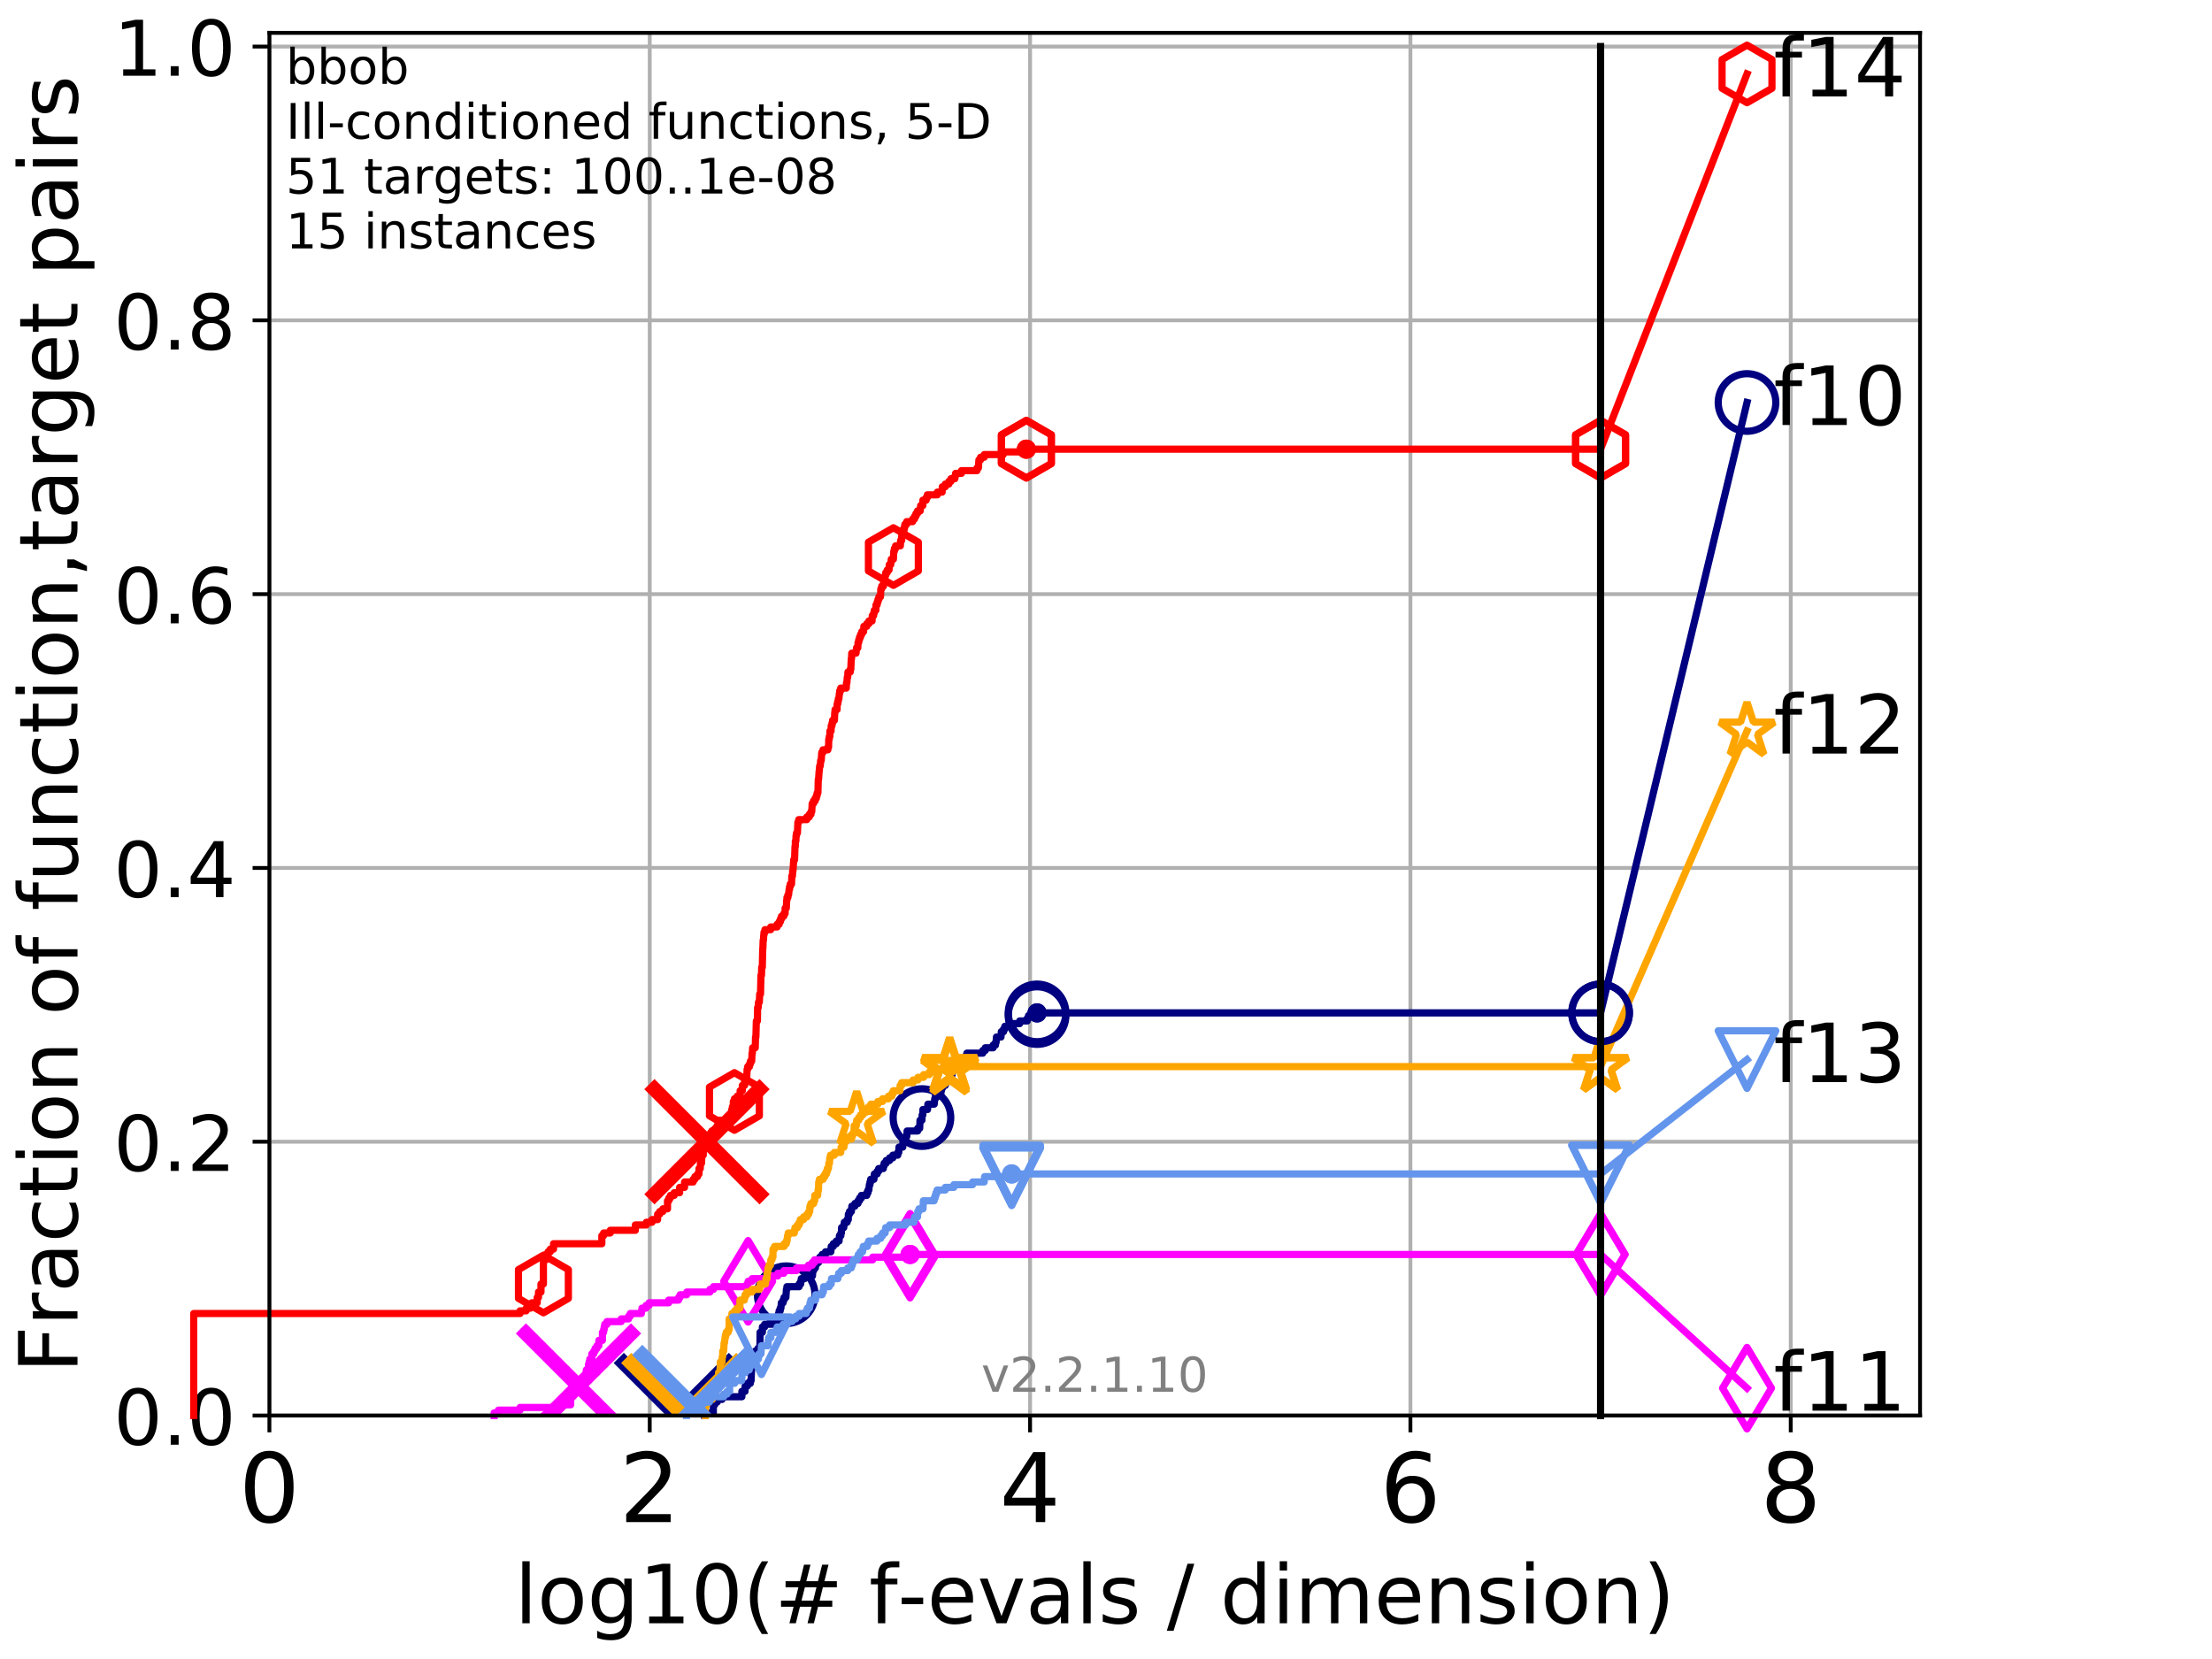 <?xml version="1.0" encoding="utf-8" standalone="no"?>
<!DOCTYPE svg PUBLIC "-//W3C//DTD SVG 1.1//EN"
  "http://www.w3.org/Graphics/SVG/1.1/DTD/svg11.dtd">
<!-- Created with matplotlib (http://matplotlib.org/) -->
<svg height="345.6pt" version="1.1" viewBox="0 0 460.8 345.6" width="460.8pt" xmlns="http://www.w3.org/2000/svg" xmlns:xlink="http://www.w3.org/1999/xlink">
 <defs>
  <style type="text/css">
*{stroke-linecap:butt;stroke-linejoin:round;}
  </style>
 </defs>
 <g id="figure_1">
  <g id="patch_1">
   <path d="M 0 345.6 
L 460.8 345.6 
L 460.8 0 
L 0 0 
z
" style="fill:#ffffff;"/>
  </g>
  <g id="axes_1">
   <g id="patch_2">
    <path d="M 56.12 294.88 
L 399.984 294.88 
L 399.984 6.845 
L 56.12 6.845 
z
" style="fill:#ffffff;"/>
   </g>
   <g id="matplotlib.axis_1">
    <g id="xtick_1">
     <g id="line2d_1">
      <path clip-path="url(#pe3dac7c47d)" d="M 56.12 294.88 
L 56.12 6.845 
" style="fill:none;stroke:#b0b0b0;stroke-linecap:square;stroke-width:0.8;"/>
     </g>
     <g id="line2d_2">
      <defs>
       <path d="M 0 0 
L 0 3.5 
" id="me3f56acb8d" style="stroke:#000000;stroke-width:0.8;"/>
      </defs>
      <g>
       <use style="stroke:#000000;stroke-width:0.8;" x="56.12" xlink:href="#me3f56acb8d" y="294.88"/>
      </g>
     </g>
     <g id="text_1">
      <!-- 0 -->
      <defs>
       <path d="M 31.781 66.406 
Q 24.172 66.406 20.328 58.906 
Q 16.5 51.422 16.5 36.375 
Q 16.5 21.391 20.328 13.891 
Q 24.172 6.391 31.781 6.391 
Q 39.453 6.391 43.281 13.891 
Q 47.125 21.391 47.125 36.375 
Q 47.125 51.422 43.281 58.906 
Q 39.453 66.406 31.781 66.406 
z
M 31.781 74.219 
Q 44.047 74.219 50.516 64.516 
Q 56.984 54.828 56.984 36.375 
Q 56.984 17.969 50.516 8.266 
Q 44.047 -1.422 31.781 -1.422 
Q 19.531 -1.422 13.062 8.266 
Q 6.594 17.969 6.594 36.375 
Q 6.594 54.828 13.062 64.516 
Q 19.531 74.219 31.781 74.219 
z
" id="DejaVuSans-30"/>
      </defs>
      <g transform="translate(49.758 317.077)scale(0.2 -0.2)">
       <use xlink:href="#DejaVuSans-30"/>
      </g>
     </g>
    </g>
    <g id="xtick_2">
     <g id="line2d_3">
      <path clip-path="url(#pe3dac7c47d)" d="M 135.351 294.88 
L 135.351 6.845 
" style="fill:none;stroke:#b0b0b0;stroke-linecap:square;stroke-width:0.8;"/>
     </g>
     <g id="line2d_4">
      <g>
       <use style="stroke:#000000;stroke-width:0.8;" x="135.351" xlink:href="#me3f56acb8d" y="294.88"/>
      </g>
     </g>
     <g id="text_2">
      <!-- 2 -->
      <defs>
       <path d="M 19.188 8.297 
L 53.609 8.297 
L 53.609 0 
L 7.328 0 
L 7.328 8.297 
Q 12.938 14.109 22.625 23.891 
Q 32.328 33.688 34.812 36.531 
Q 39.547 41.844 41.422 45.531 
Q 43.312 49.219 43.312 52.781 
Q 43.312 58.594 39.234 62.25 
Q 35.156 65.922 28.609 65.922 
Q 23.969 65.922 18.812 64.312 
Q 13.672 62.703 7.812 59.422 
L 7.812 69.391 
Q 13.766 71.781 18.938 73 
Q 24.125 74.219 28.422 74.219 
Q 39.75 74.219 46.484 68.547 
Q 53.219 62.891 53.219 53.422 
Q 53.219 48.922 51.531 44.891 
Q 49.859 40.875 45.406 35.406 
Q 44.188 33.984 37.641 27.219 
Q 31.109 20.453 19.188 8.297 
z
" id="DejaVuSans-32"/>
      </defs>
      <g transform="translate(128.989 317.077)scale(0.2 -0.2)">
       <use xlink:href="#DejaVuSans-32"/>
      </g>
     </g>
    </g>
    <g id="xtick_3">
     <g id="line2d_5">
      <path clip-path="url(#pe3dac7c47d)" d="M 214.583 294.88 
L 214.583 6.845 
" style="fill:none;stroke:#b0b0b0;stroke-linecap:square;stroke-width:0.8;"/>
     </g>
     <g id="line2d_6">
      <g>
       <use style="stroke:#000000;stroke-width:0.8;" x="214.583" xlink:href="#me3f56acb8d" y="294.88"/>
      </g>
     </g>
     <g id="text_3">
      <!-- 4 -->
      <defs>
       <path d="M 37.797 64.312 
L 12.891 25.391 
L 37.797 25.391 
z
M 35.203 72.906 
L 47.609 72.906 
L 47.609 25.391 
L 58.016 25.391 
L 58.016 17.188 
L 47.609 17.188 
L 47.609 0 
L 37.797 0 
L 37.797 17.188 
L 4.891 17.188 
L 4.891 26.703 
z
" id="DejaVuSans-34"/>
      </defs>
      <g transform="translate(208.22 317.077)scale(0.2 -0.2)">
       <use xlink:href="#DejaVuSans-34"/>
      </g>
     </g>
    </g>
    <g id="xtick_4">
     <g id="line2d_7">
      <path clip-path="url(#pe3dac7c47d)" d="M 293.814 294.88 
L 293.814 6.845 
" style="fill:none;stroke:#b0b0b0;stroke-linecap:square;stroke-width:0.8;"/>
     </g>
     <g id="line2d_8">
      <g>
       <use style="stroke:#000000;stroke-width:0.8;" x="293.814" xlink:href="#me3f56acb8d" y="294.88"/>
      </g>
     </g>
     <g id="text_4">
      <!-- 6 -->
      <defs>
       <path d="M 33.016 40.375 
Q 26.375 40.375 22.484 35.828 
Q 18.609 31.297 18.609 23.391 
Q 18.609 15.531 22.484 10.953 
Q 26.375 6.391 33.016 6.391 
Q 39.656 6.391 43.531 10.953 
Q 47.406 15.531 47.406 23.391 
Q 47.406 31.297 43.531 35.828 
Q 39.656 40.375 33.016 40.375 
z
M 52.594 71.297 
L 52.594 62.312 
Q 48.875 64.062 45.094 64.984 
Q 41.312 65.922 37.594 65.922 
Q 27.828 65.922 22.672 59.328 
Q 17.531 52.734 16.797 39.406 
Q 19.672 43.656 24.016 45.922 
Q 28.375 48.188 33.594 48.188 
Q 44.578 48.188 50.953 41.516 
Q 57.328 34.859 57.328 23.391 
Q 57.328 12.156 50.688 5.359 
Q 44.047 -1.422 33.016 -1.422 
Q 20.359 -1.422 13.672 8.266 
Q 6.984 17.969 6.984 36.375 
Q 6.984 53.656 15.188 63.938 
Q 23.391 74.219 37.203 74.219 
Q 40.922 74.219 44.703 73.484 
Q 48.484 72.75 52.594 71.297 
z
" id="DejaVuSans-36"/>
      </defs>
      <g transform="translate(287.452 317.077)scale(0.2 -0.2)">
       <use xlink:href="#DejaVuSans-36"/>
      </g>
     </g>
    </g>
    <g id="xtick_5">
     <g id="line2d_9">
      <path clip-path="url(#pe3dac7c47d)" d="M 373.045 294.88 
L 373.045 6.845 
" style="fill:none;stroke:#b0b0b0;stroke-linecap:square;stroke-width:0.8;"/>
     </g>
     <g id="line2d_10">
      <g>
       <use style="stroke:#000000;stroke-width:0.8;" x="373.045" xlink:href="#me3f56acb8d" y="294.88"/>
      </g>
     </g>
     <g id="text_5">
      <!-- 8 -->
      <defs>
       <path d="M 31.781 34.625 
Q 24.75 34.625 20.719 30.859 
Q 16.703 27.094 16.703 20.516 
Q 16.703 13.922 20.719 10.156 
Q 24.75 6.391 31.781 6.391 
Q 38.812 6.391 42.859 10.172 
Q 46.922 13.969 46.922 20.516 
Q 46.922 27.094 42.891 30.859 
Q 38.875 34.625 31.781 34.625 
z
M 21.922 38.812 
Q 15.578 40.375 12.031 44.719 
Q 8.5 49.078 8.5 55.328 
Q 8.5 64.062 14.719 69.141 
Q 20.953 74.219 31.781 74.219 
Q 42.672 74.219 48.875 69.141 
Q 55.078 64.062 55.078 55.328 
Q 55.078 49.078 51.531 44.719 
Q 48 40.375 41.703 38.812 
Q 48.828 37.156 52.797 32.312 
Q 56.781 27.484 56.781 20.516 
Q 56.781 9.906 50.312 4.234 
Q 43.844 -1.422 31.781 -1.422 
Q 19.734 -1.422 13.25 4.234 
Q 6.781 9.906 6.781 20.516 
Q 6.781 27.484 10.781 32.312 
Q 14.797 37.156 21.922 38.812 
z
M 18.312 54.391 
Q 18.312 48.734 21.844 45.562 
Q 25.391 42.391 31.781 42.391 
Q 38.141 42.391 41.719 45.562 
Q 45.312 48.734 45.312 54.391 
Q 45.312 60.062 41.719 63.234 
Q 38.141 66.406 31.781 66.406 
Q 25.391 66.406 21.844 63.234 
Q 18.312 60.062 18.312 54.391 
z
" id="DejaVuSans-38"/>
      </defs>
      <g transform="translate(366.683 317.077)scale(0.2 -0.2)">
       <use xlink:href="#DejaVuSans-38"/>
      </g>
     </g>
    </g>
    <g id="text_6">
     <!-- log10(# f-evals / dimension) -->
     <defs>
      <path d="M 9.422 75.984 
L 18.406 75.984 
L 18.406 0 
L 9.422 0 
z
" id="DejaVuSans-6c"/>
      <path d="M 30.609 48.391 
Q 23.391 48.391 19.188 42.75 
Q 14.984 37.109 14.984 27.297 
Q 14.984 17.484 19.156 11.844 
Q 23.344 6.203 30.609 6.203 
Q 37.797 6.203 41.984 11.859 
Q 46.188 17.531 46.188 27.297 
Q 46.188 37.016 41.984 42.703 
Q 37.797 48.391 30.609 48.391 
z
M 30.609 56 
Q 42.328 56 49.016 48.375 
Q 55.719 40.766 55.719 27.297 
Q 55.719 13.875 49.016 6.219 
Q 42.328 -1.422 30.609 -1.422 
Q 18.844 -1.422 12.172 6.219 
Q 5.516 13.875 5.516 27.297 
Q 5.516 40.766 12.172 48.375 
Q 18.844 56 30.609 56 
z
" id="DejaVuSans-6f"/>
      <path d="M 45.406 27.984 
Q 45.406 37.75 41.375 43.109 
Q 37.359 48.484 30.078 48.484 
Q 22.859 48.484 18.828 43.109 
Q 14.797 37.75 14.797 27.984 
Q 14.797 18.266 18.828 12.891 
Q 22.859 7.516 30.078 7.516 
Q 37.359 7.516 41.375 12.891 
Q 45.406 18.266 45.406 27.984 
z
M 54.391 6.781 
Q 54.391 -7.172 48.188 -13.984 
Q 42 -20.797 29.203 -20.797 
Q 24.469 -20.797 20.266 -20.094 
Q 16.062 -19.391 12.109 -17.922 
L 12.109 -9.188 
Q 16.062 -11.328 19.922 -12.344 
Q 23.781 -13.375 27.781 -13.375 
Q 36.625 -13.375 41.016 -8.766 
Q 45.406 -4.156 45.406 5.172 
L 45.406 9.625 
Q 42.625 4.781 38.281 2.391 
Q 33.938 0 27.875 0 
Q 17.828 0 11.672 7.656 
Q 5.516 15.328 5.516 27.984 
Q 5.516 40.672 11.672 48.328 
Q 17.828 56 27.875 56 
Q 33.938 56 38.281 53.609 
Q 42.625 51.219 45.406 46.391 
L 45.406 54.688 
L 54.391 54.688 
z
" id="DejaVuSans-67"/>
      <path d="M 12.406 8.297 
L 28.516 8.297 
L 28.516 63.922 
L 10.984 60.406 
L 10.984 69.391 
L 28.422 72.906 
L 38.281 72.906 
L 38.281 8.297 
L 54.391 8.297 
L 54.391 0 
L 12.406 0 
z
" id="DejaVuSans-31"/>
      <path d="M 31 75.875 
Q 24.469 64.656 21.281 53.656 
Q 18.109 42.672 18.109 31.391 
Q 18.109 20.125 21.312 9.062 
Q 24.516 -2 31 -13.188 
L 23.188 -13.188 
Q 15.875 -1.703 12.234 9.375 
Q 8.594 20.453 8.594 31.391 
Q 8.594 42.281 12.203 53.312 
Q 15.828 64.359 23.188 75.875 
z
" id="DejaVuSans-28"/>
      <path d="M 51.125 44 
L 36.922 44 
L 32.812 27.688 
L 47.125 27.688 
z
M 43.797 71.781 
L 38.719 51.516 
L 52.984 51.516 
L 58.109 71.781 
L 65.922 71.781 
L 60.891 51.516 
L 76.125 51.516 
L 76.125 44 
L 58.984 44 
L 54.984 27.688 
L 70.516 27.688 
L 70.516 20.219 
L 53.078 20.219 
L 48 0 
L 40.188 0 
L 45.219 20.219 
L 30.906 20.219 
L 25.875 0 
L 18.016 0 
L 23.094 20.219 
L 7.719 20.219 
L 7.719 27.688 
L 24.906 27.688 
L 29 44 
L 13.281 44 
L 13.281 51.516 
L 30.906 51.516 
L 35.891 71.781 
z
" id="DejaVuSans-23"/>
      <path id="DejaVuSans-20"/>
      <path d="M 37.109 75.984 
L 37.109 68.5 
L 28.516 68.5 
Q 23.688 68.5 21.797 66.547 
Q 19.922 64.594 19.922 59.516 
L 19.922 54.688 
L 34.719 54.688 
L 34.719 47.703 
L 19.922 47.703 
L 19.922 0 
L 10.891 0 
L 10.891 47.703 
L 2.297 47.703 
L 2.297 54.688 
L 10.891 54.688 
L 10.891 58.5 
Q 10.891 67.625 15.141 71.797 
Q 19.391 75.984 28.609 75.984 
z
" id="DejaVuSans-66"/>
      <path d="M 4.891 31.391 
L 31.203 31.391 
L 31.203 23.391 
L 4.891 23.391 
z
" id="DejaVuSans-2d"/>
      <path d="M 56.203 29.594 
L 56.203 25.203 
L 14.891 25.203 
Q 15.484 15.922 20.484 11.062 
Q 25.484 6.203 34.422 6.203 
Q 39.594 6.203 44.453 7.469 
Q 49.312 8.734 54.109 11.281 
L 54.109 2.781 
Q 49.266 0.734 44.188 -0.344 
Q 39.109 -1.422 33.891 -1.422 
Q 20.797 -1.422 13.156 6.188 
Q 5.516 13.812 5.516 26.812 
Q 5.516 40.234 12.766 48.109 
Q 20.016 56 32.328 56 
Q 43.359 56 49.781 48.891 
Q 56.203 41.797 56.203 29.594 
z
M 47.219 32.234 
Q 47.125 39.594 43.094 43.984 
Q 39.062 48.391 32.422 48.391 
Q 24.906 48.391 20.391 44.141 
Q 15.875 39.891 15.188 32.172 
z
" id="DejaVuSans-65"/>
      <path d="M 2.984 54.688 
L 12.5 54.688 
L 29.594 8.797 
L 46.688 54.688 
L 56.203 54.688 
L 35.688 0 
L 23.484 0 
z
" id="DejaVuSans-76"/>
      <path d="M 34.281 27.484 
Q 23.391 27.484 19.188 25 
Q 14.984 22.516 14.984 16.5 
Q 14.984 11.719 18.141 8.906 
Q 21.297 6.109 26.703 6.109 
Q 34.188 6.109 38.703 11.406 
Q 43.219 16.703 43.219 25.484 
L 43.219 27.484 
z
M 52.203 31.203 
L 52.203 0 
L 43.219 0 
L 43.219 8.297 
Q 40.141 3.328 35.547 0.953 
Q 30.953 -1.422 24.312 -1.422 
Q 15.922 -1.422 10.953 3.297 
Q 6 8.016 6 15.922 
Q 6 25.141 12.172 29.828 
Q 18.359 34.516 30.609 34.516 
L 43.219 34.516 
L 43.219 35.406 
Q 43.219 41.609 39.141 45 
Q 35.062 48.391 27.688 48.391 
Q 23 48.391 18.547 47.266 
Q 14.109 46.141 10.016 43.891 
L 10.016 52.203 
Q 14.938 54.109 19.578 55.047 
Q 24.219 56 28.609 56 
Q 40.484 56 46.344 49.844 
Q 52.203 43.703 52.203 31.203 
z
" id="DejaVuSans-61"/>
      <path d="M 44.281 53.078 
L 44.281 44.578 
Q 40.484 46.531 36.375 47.5 
Q 32.281 48.484 27.875 48.484 
Q 21.188 48.484 17.844 46.438 
Q 14.5 44.391 14.5 40.281 
Q 14.5 37.156 16.891 35.375 
Q 19.281 33.594 26.516 31.984 
L 29.594 31.297 
Q 39.156 29.25 43.188 25.516 
Q 47.219 21.781 47.219 15.094 
Q 47.219 7.469 41.188 3.016 
Q 35.156 -1.422 24.609 -1.422 
Q 20.219 -1.422 15.453 -0.562 
Q 10.688 0.297 5.422 2 
L 5.422 11.281 
Q 10.406 8.688 15.234 7.391 
Q 20.062 6.109 24.812 6.109 
Q 31.156 6.109 34.562 8.281 
Q 37.984 10.453 37.984 14.406 
Q 37.984 18.062 35.516 20.016 
Q 33.062 21.969 24.703 23.781 
L 21.578 24.516 
Q 13.234 26.266 9.516 29.906 
Q 5.812 33.547 5.812 39.891 
Q 5.812 47.609 11.281 51.797 
Q 16.75 56 26.812 56 
Q 31.781 56 36.172 55.266 
Q 40.578 54.547 44.281 53.078 
z
" id="DejaVuSans-73"/>
      <path d="M 25.391 72.906 
L 33.688 72.906 
L 8.297 -9.281 
L 0 -9.281 
z
" id="DejaVuSans-2f"/>
      <path d="M 45.406 46.391 
L 45.406 75.984 
L 54.391 75.984 
L 54.391 0 
L 45.406 0 
L 45.406 8.203 
Q 42.578 3.328 38.25 0.953 
Q 33.938 -1.422 27.875 -1.422 
Q 17.969 -1.422 11.734 6.484 
Q 5.516 14.406 5.516 27.297 
Q 5.516 40.188 11.734 48.094 
Q 17.969 56 27.875 56 
Q 33.938 56 38.25 53.625 
Q 42.578 51.266 45.406 46.391 
z
M 14.797 27.297 
Q 14.797 17.391 18.875 11.75 
Q 22.953 6.109 30.078 6.109 
Q 37.203 6.109 41.297 11.75 
Q 45.406 17.391 45.406 27.297 
Q 45.406 37.203 41.297 42.844 
Q 37.203 48.484 30.078 48.484 
Q 22.953 48.484 18.875 42.844 
Q 14.797 37.203 14.797 27.297 
z
" id="DejaVuSans-64"/>
      <path d="M 9.422 54.688 
L 18.406 54.688 
L 18.406 0 
L 9.422 0 
z
M 9.422 75.984 
L 18.406 75.984 
L 18.406 64.594 
L 9.422 64.594 
z
" id="DejaVuSans-69"/>
      <path d="M 52 44.188 
Q 55.375 50.25 60.062 53.125 
Q 64.75 56 71.094 56 
Q 79.641 56 84.281 50.016 
Q 88.922 44.047 88.922 33.016 
L 88.922 0 
L 79.891 0 
L 79.891 32.719 
Q 79.891 40.578 77.094 44.375 
Q 74.312 48.188 68.609 48.188 
Q 61.625 48.188 57.562 43.547 
Q 53.516 38.922 53.516 30.906 
L 53.516 0 
L 44.484 0 
L 44.484 32.719 
Q 44.484 40.625 41.703 44.406 
Q 38.922 48.188 33.109 48.188 
Q 26.219 48.188 22.156 43.531 
Q 18.109 38.875 18.109 30.906 
L 18.109 0 
L 9.078 0 
L 9.078 54.688 
L 18.109 54.688 
L 18.109 46.188 
Q 21.188 51.219 25.484 53.609 
Q 29.781 56 35.688 56 
Q 41.656 56 45.828 52.969 
Q 50 49.953 52 44.188 
z
" id="DejaVuSans-6d"/>
      <path d="M 54.891 33.016 
L 54.891 0 
L 45.906 0 
L 45.906 32.719 
Q 45.906 40.484 42.875 44.328 
Q 39.844 48.188 33.797 48.188 
Q 26.516 48.188 22.312 43.547 
Q 18.109 38.922 18.109 30.906 
L 18.109 0 
L 9.078 0 
L 9.078 54.688 
L 18.109 54.688 
L 18.109 46.188 
Q 21.344 51.125 25.703 53.562 
Q 30.078 56 35.797 56 
Q 45.219 56 50.047 50.172 
Q 54.891 44.344 54.891 33.016 
z
" id="DejaVuSans-6e"/>
      <path d="M 8.016 75.875 
L 15.828 75.875 
Q 23.141 64.359 26.781 53.312 
Q 30.422 42.281 30.422 31.391 
Q 30.422 20.453 26.781 9.375 
Q 23.141 -1.703 15.828 -13.188 
L 8.016 -13.188 
Q 14.5 -2 17.703 9.062 
Q 20.906 20.125 20.906 31.391 
Q 20.906 42.672 17.703 53.656 
Q 14.5 64.656 8.016 75.875 
z
" id="DejaVuSans-29"/>
     </defs>
     <g transform="translate(107.211 338.154)scale(0.17 -0.17)">
      <use xlink:href="#DejaVuSans-6c"/>
      <use x="27.783" xlink:href="#DejaVuSans-6f"/>
      <use x="88.965" xlink:href="#DejaVuSans-67"/>
      <use x="152.441" xlink:href="#DejaVuSans-31"/>
      <use x="216.064" xlink:href="#DejaVuSans-30"/>
      <use x="279.688" xlink:href="#DejaVuSans-28"/>
      <use x="318.701" xlink:href="#DejaVuSans-23"/>
      <use x="402.49" xlink:href="#DejaVuSans-20"/>
      <use x="434.277" xlink:href="#DejaVuSans-66"/>
      <use x="469.404" xlink:href="#DejaVuSans-2d"/>
      <use x="505.488" xlink:href="#DejaVuSans-65"/>
      <use x="567.012" xlink:href="#DejaVuSans-76"/>
      <use x="626.191" xlink:href="#DejaVuSans-61"/>
      <use x="687.471" xlink:href="#DejaVuSans-6c"/>
      <use x="715.254" xlink:href="#DejaVuSans-73"/>
      <use x="767.354" xlink:href="#DejaVuSans-20"/>
      <use x="799.141" xlink:href="#DejaVuSans-2f"/>
      <use x="832.832" xlink:href="#DejaVuSans-20"/>
      <use x="864.619" xlink:href="#DejaVuSans-64"/>
      <use x="928.096" xlink:href="#DejaVuSans-69"/>
      <use x="955.879" xlink:href="#DejaVuSans-6d"/>
      <use x="1053.291" xlink:href="#DejaVuSans-65"/>
      <use x="1114.814" xlink:href="#DejaVuSans-6e"/>
      <use x="1178.193" xlink:href="#DejaVuSans-73"/>
      <use x="1230.293" xlink:href="#DejaVuSans-69"/>
      <use x="1258.076" xlink:href="#DejaVuSans-6f"/>
      <use x="1319.258" xlink:href="#DejaVuSans-6e"/>
      <use x="1382.637" xlink:href="#DejaVuSans-29"/>
     </g>
    </g>
   </g>
   <g id="matplotlib.axis_2">
    <g id="ytick_1">
     <g id="line2d_11">
      <path clip-path="url(#pe3dac7c47d)" d="M 56.12 294.88 
L 399.984 294.88 
" style="fill:none;stroke:#b0b0b0;stroke-linecap:square;stroke-width:0.8;"/>
     </g>
     <g id="line2d_12">
      <defs>
       <path d="M 0 0 
L -3.5 0 
" id="me433e08aac" style="stroke:#000000;stroke-width:0.8;"/>
      </defs>
      <g>
       <use style="stroke:#000000;stroke-width:0.8;" x="56.12" xlink:href="#me433e08aac" y="294.88"/>
      </g>
     </g>
     <g id="text_7">
      <!-- 0.0 -->
      <defs>
       <path d="M 10.688 12.406 
L 21 12.406 
L 21 0 
L 10.688 0 
z
" id="DejaVuSans-2e"/>
      </defs>
      <g transform="translate(23.675 300.959)scale(0.16 -0.16)">
       <use xlink:href="#DejaVuSans-30"/>
       <use x="63.623" xlink:href="#DejaVuSans-2e"/>
       <use x="95.41" xlink:href="#DejaVuSans-30"/>
      </g>
     </g>
    </g>
    <g id="ytick_2">
     <g id="line2d_13">
      <path clip-path="url(#pe3dac7c47d)" d="M 56.12 237.843 
L 399.984 237.843 
" style="fill:none;stroke:#b0b0b0;stroke-linecap:square;stroke-width:0.8;"/>
     </g>
     <g id="line2d_14">
      <g>
       <use style="stroke:#000000;stroke-width:0.8;" x="56.12" xlink:href="#me433e08aac" y="237.843"/>
      </g>
     </g>
     <g id="text_8">
      <!-- 0.2 -->
      <g transform="translate(23.675 243.922)scale(0.16 -0.16)">
       <use xlink:href="#DejaVuSans-30"/>
       <use x="63.623" xlink:href="#DejaVuSans-2e"/>
       <use x="95.41" xlink:href="#DejaVuSans-32"/>
      </g>
     </g>
    </g>
    <g id="ytick_3">
     <g id="line2d_15">
      <path clip-path="url(#pe3dac7c47d)" d="M 56.12 180.807 
L 399.984 180.807 
" style="fill:none;stroke:#b0b0b0;stroke-linecap:square;stroke-width:0.8;"/>
     </g>
     <g id="line2d_16">
      <g>
       <use style="stroke:#000000;stroke-width:0.8;" x="56.12" xlink:href="#me433e08aac" y="180.807"/>
      </g>
     </g>
     <g id="text_9">
      <!-- 0.4 -->
      <g transform="translate(23.675 186.886)scale(0.16 -0.16)">
       <use xlink:href="#DejaVuSans-30"/>
       <use x="63.623" xlink:href="#DejaVuSans-2e"/>
       <use x="95.41" xlink:href="#DejaVuSans-34"/>
      </g>
     </g>
    </g>
    <g id="ytick_4">
     <g id="line2d_17">
      <path clip-path="url(#pe3dac7c47d)" d="M 56.12 123.77 
L 399.984 123.77 
" style="fill:none;stroke:#b0b0b0;stroke-linecap:square;stroke-width:0.8;"/>
     </g>
     <g id="line2d_18">
      <g>
       <use style="stroke:#000000;stroke-width:0.8;" x="56.12" xlink:href="#me433e08aac" y="123.77"/>
      </g>
     </g>
     <g id="text_10">
      <!-- 0.6 -->
      <g transform="translate(23.675 129.849)scale(0.16 -0.16)">
       <use xlink:href="#DejaVuSans-30"/>
       <use x="63.623" xlink:href="#DejaVuSans-2e"/>
       <use x="95.41" xlink:href="#DejaVuSans-36"/>
      </g>
     </g>
    </g>
    <g id="ytick_5">
     <g id="line2d_19">
      <path clip-path="url(#pe3dac7c47d)" d="M 56.12 66.734 
L 399.984 66.734 
" style="fill:none;stroke:#b0b0b0;stroke-linecap:square;stroke-width:0.8;"/>
     </g>
     <g id="line2d_20">
      <g>
       <use style="stroke:#000000;stroke-width:0.8;" x="56.12" xlink:href="#me433e08aac" y="66.734"/>
      </g>
     </g>
     <g id="text_11">
      <!-- 0.8 -->
      <g transform="translate(23.675 72.812)scale(0.16 -0.16)">
       <use xlink:href="#DejaVuSans-30"/>
       <use x="63.623" xlink:href="#DejaVuSans-2e"/>
       <use x="95.41" xlink:href="#DejaVuSans-38"/>
      </g>
     </g>
    </g>
    <g id="ytick_6">
     <g id="line2d_21">
      <path clip-path="url(#pe3dac7c47d)" d="M 56.12 9.697 
L 399.984 9.697 
" style="fill:none;stroke:#b0b0b0;stroke-linecap:square;stroke-width:0.8;"/>
     </g>
     <g id="line2d_22">
      <g>
       <use style="stroke:#000000;stroke-width:0.8;" x="56.12" xlink:href="#me433e08aac" y="9.697"/>
      </g>
     </g>
     <g id="text_12">
      <!-- 1.0 -->
      <g transform="translate(23.675 15.776)scale(0.16 -0.16)">
       <use xlink:href="#DejaVuSans-31"/>
       <use x="63.623" xlink:href="#DejaVuSans-2e"/>
       <use x="95.41" xlink:href="#DejaVuSans-30"/>
      </g>
     </g>
    </g>
    <g id="text_13">
     <!-- Fraction of function,target pairs -->
     <defs>
      <path d="M 9.812 72.906 
L 51.703 72.906 
L 51.703 64.594 
L 19.672 64.594 
L 19.672 43.109 
L 48.578 43.109 
L 48.578 34.812 
L 19.672 34.812 
L 19.672 0 
L 9.812 0 
z
" id="DejaVuSans-46"/>
      <path d="M 41.109 46.297 
Q 39.594 47.172 37.812 47.578 
Q 36.031 48 33.891 48 
Q 26.266 48 22.188 43.047 
Q 18.109 38.094 18.109 28.812 
L 18.109 0 
L 9.078 0 
L 9.078 54.688 
L 18.109 54.688 
L 18.109 46.188 
Q 20.953 51.172 25.484 53.578 
Q 30.031 56 36.531 56 
Q 37.453 56 38.578 55.875 
Q 39.703 55.766 41.062 55.516 
z
" id="DejaVuSans-72"/>
      <path d="M 48.781 52.594 
L 48.781 44.188 
Q 44.969 46.297 41.141 47.344 
Q 37.312 48.391 33.406 48.391 
Q 24.656 48.391 19.812 42.844 
Q 14.984 37.312 14.984 27.297 
Q 14.984 17.281 19.812 11.734 
Q 24.656 6.203 33.406 6.203 
Q 37.312 6.203 41.141 7.25 
Q 44.969 8.297 48.781 10.406 
L 48.781 2.094 
Q 45.016 0.344 40.984 -0.531 
Q 36.969 -1.422 32.422 -1.422 
Q 20.062 -1.422 12.781 6.344 
Q 5.516 14.109 5.516 27.297 
Q 5.516 40.672 12.859 48.328 
Q 20.219 56 33.016 56 
Q 37.156 56 41.109 55.141 
Q 45.062 54.297 48.781 52.594 
z
" id="DejaVuSans-63"/>
      <path d="M 18.312 70.219 
L 18.312 54.688 
L 36.812 54.688 
L 36.812 47.703 
L 18.312 47.703 
L 18.312 18.016 
Q 18.312 11.328 20.141 9.422 
Q 21.969 7.516 27.594 7.516 
L 36.812 7.516 
L 36.812 0 
L 27.594 0 
Q 17.188 0 13.234 3.875 
Q 9.281 7.766 9.281 18.016 
L 9.281 47.703 
L 2.688 47.703 
L 2.688 54.688 
L 9.281 54.688 
L 9.281 70.219 
z
" id="DejaVuSans-74"/>
      <path d="M 8.5 21.578 
L 8.5 54.688 
L 17.484 54.688 
L 17.484 21.922 
Q 17.484 14.156 20.5 10.266 
Q 23.531 6.391 29.594 6.391 
Q 36.859 6.391 41.078 11.031 
Q 45.312 15.672 45.312 23.688 
L 45.312 54.688 
L 54.297 54.688 
L 54.297 0 
L 45.312 0 
L 45.312 8.406 
Q 42.047 3.422 37.719 1 
Q 33.406 -1.422 27.688 -1.422 
Q 18.266 -1.422 13.375 4.438 
Q 8.5 10.297 8.5 21.578 
z
M 31.109 56 
z
" id="DejaVuSans-75"/>
      <path d="M 11.719 12.406 
L 22.016 12.406 
L 22.016 4 
L 14.016 -11.625 
L 7.719 -11.625 
L 11.719 4 
z
" id="DejaVuSans-2c"/>
      <path d="M 18.109 8.203 
L 18.109 -20.797 
L 9.078 -20.797 
L 9.078 54.688 
L 18.109 54.688 
L 18.109 46.391 
Q 20.953 51.266 25.266 53.625 
Q 29.594 56 35.594 56 
Q 45.562 56 51.781 48.094 
Q 58.016 40.188 58.016 27.297 
Q 58.016 14.406 51.781 6.484 
Q 45.562 -1.422 35.594 -1.422 
Q 29.594 -1.422 25.266 0.953 
Q 20.953 3.328 18.109 8.203 
z
M 48.688 27.297 
Q 48.688 37.203 44.609 42.844 
Q 40.531 48.484 33.406 48.484 
Q 26.266 48.484 22.188 42.844 
Q 18.109 37.203 18.109 27.297 
Q 18.109 17.391 22.188 11.75 
Q 26.266 6.109 33.406 6.109 
Q 40.531 6.109 44.609 11.75 
Q 48.688 17.391 48.688 27.297 
z
" id="DejaVuSans-70"/>
     </defs>
     <g transform="translate(16.14 286.002)rotate(-90)scale(0.17 -0.17)">
      <use xlink:href="#DejaVuSans-46"/>
      <use x="57.41" xlink:href="#DejaVuSans-72"/>
      <use x="98.523" xlink:href="#DejaVuSans-61"/>
      <use x="159.803" xlink:href="#DejaVuSans-63"/>
      <use x="214.783" xlink:href="#DejaVuSans-74"/>
      <use x="253.992" xlink:href="#DejaVuSans-69"/>
      <use x="281.775" xlink:href="#DejaVuSans-6f"/>
      <use x="342.957" xlink:href="#DejaVuSans-6e"/>
      <use x="406.336" xlink:href="#DejaVuSans-20"/>
      <use x="438.123" xlink:href="#DejaVuSans-6f"/>
      <use x="499.305" xlink:href="#DejaVuSans-66"/>
      <use x="534.51" xlink:href="#DejaVuSans-20"/>
      <use x="566.297" xlink:href="#DejaVuSans-66"/>
      <use x="601.502" xlink:href="#DejaVuSans-75"/>
      <use x="664.881" xlink:href="#DejaVuSans-6e"/>
      <use x="728.26" xlink:href="#DejaVuSans-63"/>
      <use x="783.24" xlink:href="#DejaVuSans-74"/>
      <use x="822.449" xlink:href="#DejaVuSans-69"/>
      <use x="850.232" xlink:href="#DejaVuSans-6f"/>
      <use x="911.414" xlink:href="#DejaVuSans-6e"/>
      <use x="974.793" xlink:href="#DejaVuSans-2c"/>
      <use x="1006.58" xlink:href="#DejaVuSans-74"/>
      <use x="1045.789" xlink:href="#DejaVuSans-61"/>
      <use x="1107.068" xlink:href="#DejaVuSans-72"/>
      <use x="1148.166" xlink:href="#DejaVuSans-67"/>
      <use x="1211.643" xlink:href="#DejaVuSans-65"/>
      <use x="1273.166" xlink:href="#DejaVuSans-74"/>
      <use x="1312.375" xlink:href="#DejaVuSans-20"/>
      <use x="1344.162" xlink:href="#DejaVuSans-70"/>
      <use x="1407.639" xlink:href="#DejaVuSans-61"/>
      <use x="1468.918" xlink:href="#DejaVuSans-69"/>
      <use x="1496.701" xlink:href="#DejaVuSans-72"/>
      <use x="1537.814" xlink:href="#DejaVuSans-73"/>
     </g>
    </g>
   </g>
   <g id="line2d_23">
    <defs>
     <path d="M 0 1.5 
C 0.398 1.5 0.779 1.342 1.061 1.061 
C 1.342 0.779 1.5 0.398 1.5 0 
C 1.5 -0.398 1.342 -0.779 1.061 -1.061 
C 0.779 -1.342 0.398 -1.5 0 -1.5 
C -0.398 -1.5 -0.779 -1.342 -1.061 -1.061 
C -1.342 -0.779 -1.5 -0.398 -1.5 0 
C -1.5 0.398 -1.342 0.779 -1.061 1.061 
C -0.779 1.342 -0.398 1.5 0 1.5 
z
" id="md51b07e3cc" style="stroke:#000080;"/>
    </defs>
    <g>
     <use style="fill:#000080;stroke:#000080;" x="216.038" xlink:href="#md51b07e3cc" y="211.003"/>
     <use style="fill:#000080;stroke:#000080;" x="216.038" xlink:href="#md51b07e3cc" y="211.003"/>
    </g>
   </g>
   <g id="line2d_24">
    <path d="M 146.788 294.88 
L 146.788 294.321 
L 148.601 294.321 
L 148.601 292.643 
L 148.885 292.643 
L 148.885 292.084 
L 149.41 292.084 
L 149.41 291.525 
L 150.414 291.525 
L 150.414 290.966 
L 154.548 290.966 
L 154.548 289.847 
L 155.201 289.847 
L 155.234 288.729 
L 155.704 288.729 
L 155.704 288.17 
L 156.305 288.17 
L 156.305 287.611 
L 156.467 287.611 
L 156.557 285.374 
L 156.587 285.374 
L 156.607 283.696 
L 156.983 283.696 
L 156.983 283.137 
L 157.1 283.137 
L 157.1 282.578 
L 157.275 282.578 
L 157.313 281.46 
L 157.889 281.46 
L 157.889 280.9 
L 158.302 280.9 
L 158.338 277.545 
L 158.82 277.545 
L 158.82 276.427 
L 159.288 276.427 
L 159.288 275.868 
L 160.944 275.868 
L 161.037 274.749 
L 162.065 274.749 
L 162.065 274.19 
L 162.181 274.19 
L 162.181 273.631 
L 162.303 273.631 
L 162.303 273.072 
L 162.532 273.072 
L 162.532 272.513 
L 162.68 272.513 
L 162.764 271.394 
L 163.124 271.394 
L 163.124 270.835 
L 163.328 270.835 
L 163.328 270.276 
L 163.716 270.276 
L 163.822 268.598 
L 163.927 268.598 
L 163.927 268.039 
L 166.463 268.039 
L 166.463 267.48 
L 166.798 267.48 
L 166.798 266.921 
L 166.919 266.921 
L 166.919 266.362 
L 167.614 266.362 
L 167.614 265.803 
L 169.248 265.803 
L 169.315 264.684 
L 169.501 264.684 
L 169.501 264.125 
L 169.865 264.125 
L 169.865 263.566 
L 170.017 263.566 
L 170.017 263.007 
L 170.524 263.007 
L 170.524 262.447 
L 170.78 262.447 
L 170.78 261.888 
L 171.269 261.888 
L 171.269 261.329 
L 171.967 261.329 
L 171.967 260.77 
L 173.085 260.77 
L 173.154 259.652 
L 173.588 259.652 
L 173.588 259.092 
L 174.211 259.092 
L 174.211 258.533 
L 174.798 258.533 
L 174.87 257.415 
L 175.165 257.415 
L 175.165 256.856 
L 175.284 256.856 
L 175.314 255.737 
L 175.77 255.737 
L 175.77 255.178 
L 175.885 255.178 
L 175.885 254.619 
L 176.469 254.619 
L 176.469 254.06 
L 176.716 254.06 
L 176.728 252.941 
L 176.963 252.941 
L 176.963 252.382 
L 177.354 252.382 
L 177.458 251.264 
L 178.089 251.264 
L 178.089 250.705 
L 178.734 250.705 
L 178.734 250.145 
L 179.055 250.145 
L 179.055 249.586 
L 179.436 249.586 
L 179.436 249.027 
L 180.563 249.027 
L 180.563 248.468 
L 180.817 248.468 
L 180.817 247.909 
L 181.002 247.909 
L 181.104 246.79 
L 181.233 246.79 
L 181.233 246.231 
L 181.376 246.231 
L 181.376 245.672 
L 182.055 245.672 
L 182.144 244.554 
L 182.726 244.554 
L 182.726 243.994 
L 183.045 243.994 
L 183.045 243.435 
L 184.011 243.435 
L 184.011 242.876 
L 184.179 242.876 
L 184.179 242.317 
L 184.609 242.317 
L 184.609 241.758 
L 185.319 241.758 
L 185.319 241.199 
L 186.001 241.199 
L 186.001 240.639 
L 187.023 240.639 
L 187.023 240.08 
L 187.225 240.08 
L 187.272 238.962 
L 188.063 238.962 
L 188.095 237.843 
L 188.476 237.843 
L 188.476 237.284 
L 188.694 237.284 
L 188.694 236.725 
L 188.905 236.725 
L 188.966 235.607 
L 191.165 235.607 
L 191.165 235.048 
L 191.584 235.048 
L 191.657 233.37 
L 192.056 233.37 
L 192.104 232.252 
L 192.242 232.252 
L 192.261 231.133 
L 193.226 231.133 
L 193.298 230.015 
L 194.615 230.015 
L 194.723 228.896 
L 194.849 228.896 
L 194.849 228.337 
L 195.951 228.337 
L 196.052 227.219 
L 196.121 227.219 
L 196.121 226.66 
L 196.341 226.66 
L 196.341 226.101 
L 196.928 226.101 
L 196.928 225.541 
L 197.233 225.541 
L 197.233 224.982 
L 197.735 224.982 
L 197.798 223.864 
L 198.351 223.864 
L 198.351 223.305 
L 198.471 223.305 
L 198.471 222.745 
L 199.342 222.745 
L 199.342 222.186 
L 199.579 222.186 
L 199.591 221.068 
L 201.157 221.068 
L 201.18 219.95 
L 201.423 219.95 
L 201.423 219.39 
L 204.731 219.39 
L 204.731 218.831 
L 205.249 218.831 
L 205.249 218.272 
L 206.883 218.272 
L 206.883 217.713 
L 207.376 217.713 
L 207.376 217.154 
L 207.507 217.154 
L 207.574 216.035 
L 208.524 216.035 
L 208.594 214.917 
L 209.07 214.917 
L 209.07 214.358 
L 209.33 214.358 
L 209.33 213.799 
L 211.122 213.799 
L 211.122 213.239 
L 212.418 213.239 
L 212.418 212.68 
L 214.001 212.68 
L 214.001 212.121 
L 214.268 212.121 
L 214.268 211.562 
L 216.038 211.562 
L 216.038 211.003 
L 333.43 211.003 
L 333.43 211.003 
" style="fill:none;stroke:#000080;stroke-linecap:square;stroke-width:1.5;"/>
   </g>
   <g id="line2d_25">
    <defs>
     <path d="M 0 6 
C 1.591 6 3.117 5.368 4.243 4.243 
C 5.368 3.117 6 1.591 6 0 
C 6 -1.591 5.368 -3.117 4.243 -4.243 
C 3.117 -5.368 1.591 -6 0 -6 
C -1.591 -6 -3.117 -5.368 -4.243 -4.243 
C -5.368 -3.117 -6 -1.591 -6 0 
C -6 1.591 -5.368 3.117 -4.243 4.243 
C -3.117 5.368 -1.591 6 0 6 
z
" id="m412d3faf65" style="stroke:#000080;stroke-width:1.5;"/>
    </defs>
    <g>
     <use style="fill-opacity:0;stroke:#000080;stroke-width:1.5;" x="163.782" xlink:href="#m412d3faf65" y="269.717"/>
     <use style="fill-opacity:0;stroke:#000080;stroke-width:1.5;" x="192.056" xlink:href="#m412d3faf65" y="232.811"/>
     <use style="fill-opacity:0;stroke:#000080;stroke-width:1.5;" x="216.038" xlink:href="#m412d3faf65" y="211.562"/>
     <use style="fill-opacity:0;stroke:#000080;stroke-width:1.5;" x="216.038" xlink:href="#m412d3faf65" y="211.003"/>
     <use style="fill-opacity:0;stroke:#000080;stroke-width:1.5;" x="333.43" xlink:href="#m412d3faf65" y="211.003"/>
    </g>
   </g>
   <g id="line2d_26">
    <path style="fill:none;stroke:#000080;stroke-linecap:square;stroke-width:1.5;"/>
    <g/>
   </g>
   <g id="line2d_27">
    <path clip-path="url(#pe3dac7c47d)" d="M 140.893 294.88 
" style="fill:none;stroke:#000080;stroke-linecap:square;stroke-width:1.5;"/>
    <defs>
     <path d="M -12 12 
L 12 -12 
M -12 -12 
L 12 12 
" id="mda0c12439f" style="stroke:#000080;stroke-width:3;"/>
    </defs>
    <g clip-path="url(#pe3dac7c47d)">
     <use style="fill:#000080;stroke:#000080;stroke-width:3;" x="140.893" xlink:href="#mda0c12439f" y="294.88"/>
    </g>
   </g>
   <g id="line2d_28">
    <defs>
     <path d="M 0 1.5 
C 0.398 1.5 0.779 1.342 1.061 1.061 
C 1.342 0.779 1.5 0.398 1.5 0 
C 1.5 -0.398 1.342 -0.779 1.061 -1.061 
C 0.779 -1.342 0.398 -1.5 0 -1.5 
C -0.398 -1.5 -0.779 -1.342 -1.061 -1.061 
C -1.342 -0.779 -1.5 -0.398 -1.5 0 
C -1.5 0.398 -1.342 0.779 -1.061 1.061 
C -0.779 1.342 -0.398 1.5 0 1.5 
z
" id="m01364750c0" style="stroke:#ff00ff;"/>
    </defs>
    <g>
     <use style="fill:#ff00ff;stroke:#ff00ff;" x="189.586" xlink:href="#m01364750c0" y="261.329"/>
     <use style="fill:#ff00ff;stroke:#ff00ff;" x="189.586" xlink:href="#m01364750c0" y="261.329"/>
    </g>
   </g>
   <g id="line2d_29">
    <path d="M 102.94 294.88 
L 102.94 294.321 
L 103.822 294.321 
L 103.822 293.762 
L 108.336 293.762 
L 108.336 293.202 
L 115.748 293.202 
L 115.748 292.643 
L 118.884 292.643 
L 118.884 290.407 
L 119.063 290.407 
L 119.063 289.288 
L 119.239 289.288 
L 119.239 288.729 
L 120.751 288.729 
L 120.751 288.17 
L 121.226 288.17 
L 121.226 287.611 
L 121.841 287.611 
L 121.841 286.492 
L 122.14 286.492 
L 122.14 285.374 
L 122.58 285.374 
L 122.58 284.256 
L 122.723 284.256 
L 122.723 283.696 
L 122.866 283.696 
L 122.866 283.137 
L 123.288 283.137 
L 123.288 282.019 
L 123.699 282.019 
L 123.699 281.46 
L 123.968 281.46 
L 123.968 280.9 
L 124.363 280.9 
L 124.363 280.341 
L 124.75 280.341 
L 124.75 279.223 
L 125.498 279.223 
L 125.498 277.545 
L 125.74 277.545 
L 125.74 276.986 
L 125.86 276.986 
L 125.86 276.427 
L 125.979 276.427 
L 125.979 275.868 
L 126.448 275.868 
L 126.448 275.309 
L 129.41 275.309 
L 129.41 274.749 
L 130.944 274.749 
L 130.944 274.19 
L 131.296 274.19 
L 131.296 273.631 
L 133.615 273.631 
L 133.615 273.072 
L 133.729 273.072 
L 133.729 272.513 
L 134.577 272.513 
L 134.577 271.954 
L 135.213 271.954 
L 135.213 271.394 
L 139.3 271.394 
L 139.3 270.835 
L 141.36 270.835 
L 141.36 270.276 
L 141.673 270.276 
L 141.673 269.717 
L 143.068 269.717 
L 143.068 269.158 
L 147.885 269.158 
L 147.885 268.598 
L 148.633 268.598 
L 148.633 268.039 
L 155.619 268.039 
L 155.619 267.48 
L 155.851 267.48 
L 155.851 266.921 
L 156.677 266.921 
L 156.677 266.362 
L 160.582 266.362 
L 160.582 265.803 
L 162.021 265.803 
L 162.021 265.243 
L 163.287 265.243 
L 163.287 264.684 
L 165.93 264.684 
L 165.93 264.125 
L 168.402 264.125 
L 168.402 263.566 
L 169.2 263.566 
L 169.2 263.007 
L 169.67 263.007 
L 169.67 262.447 
L 181.793 262.447 
L 181.793 261.888 
L 189.586 261.888 
L 189.586 261.329 
L 333.43 261.329 
" style="fill:none;stroke:#ff00ff;stroke-linecap:square;stroke-width:1.5;"/>
   </g>
   <g id="line2d_30">
    <defs>
     <path d="M -0 8.485 
L 5.091 0 
L 0 -8.485 
L -5.091 -0 
z
" id="m0f40dd3c0a" style="stroke:#ff00ff;stroke-linejoin:miter;stroke-width:1.5;"/>
    </defs>
    <g>
     <use style="fill-opacity:0;stroke:#ff00ff;stroke-linejoin:miter;stroke-width:1.5;" x="155.851" xlink:href="#m0f40dd3c0a" y="266.921"/>
     <use style="fill-opacity:0;stroke:#ff00ff;stroke-linejoin:miter;stroke-width:1.5;" x="189.586" xlink:href="#m0f40dd3c0a" y="261.888"/>
     <use style="fill-opacity:0;stroke:#ff00ff;stroke-linejoin:miter;stroke-width:1.5;" x="189.586" xlink:href="#m0f40dd3c0a" y="261.329"/>
     <use style="fill-opacity:0;stroke:#ff00ff;stroke-linejoin:miter;stroke-width:1.5;" x="189.586" xlink:href="#m0f40dd3c0a" y="261.329"/>
     <use style="fill-opacity:0;stroke:#ff00ff;stroke-linejoin:miter;stroke-width:1.5;" x="333.43" xlink:href="#m0f40dd3c0a" y="261.329"/>
    </g>
   </g>
   <g id="line2d_31">
    <path style="fill:none;stroke:#ff00ff;stroke-linecap:square;stroke-width:1.5;"/>
    <g/>
   </g>
   <g id="line2d_32">
    <path clip-path="url(#pe3dac7c47d)" d="M 120.508 288.729 
" style="fill:none;stroke:#ff00ff;stroke-linecap:square;stroke-width:1.5;"/>
    <defs>
     <path d="M -12 12 
L 12 -12 
M -12 -12 
L 12 12 
" id="mc4938c71db" style="stroke:#ff00ff;stroke-width:3;"/>
    </defs>
    <g clip-path="url(#pe3dac7c47d)">
     <use style="fill:#ff00ff;stroke:#ff00ff;stroke-width:3;" x="120.508" xlink:href="#mc4938c71db" y="288.729"/>
    </g>
   </g>
   <g id="line2d_33">
    <defs>
     <path d="M 0 1.5 
C 0.398 1.5 0.779 1.342 1.061 1.061 
C 1.342 0.779 1.5 0.398 1.5 0 
C 1.5 -0.398 1.342 -0.779 1.061 -1.061 
C 0.779 -1.342 0.398 -1.5 0 -1.5 
C -0.398 -1.5 -0.779 -1.342 -1.061 -1.061 
C -1.342 -0.779 -1.5 -0.398 -1.5 0 
C -1.5 0.398 -1.342 0.779 -1.061 1.061 
C -0.779 1.342 -0.398 1.5 0 1.5 
z
" id="mfdf4127f80" style="stroke:#ffa500;"/>
    </defs>
    <g>
     <use style="fill:#ffa500;stroke:#ffa500;" x="197.833" xlink:href="#mfdf4127f80" y="222.186"/>
     <use style="fill:#ffa500;stroke:#ffa500;" x="197.833" xlink:href="#mfdf4127f80" y="222.186"/>
    </g>
   </g>
   <g id="line2d_34">
    <path d="M 146.929 294.88 
L 146.929 292.643 
L 147.242 292.643 
L 147.242 291.525 
L 148.409 291.525 
L 148.473 290.407 
L 148.537 290.407 
L 148.601 288.729 
L 149.471 288.729 
L 149.471 287.611 
L 149.681 287.611 
L 149.681 285.933 
L 149.978 285.933 
L 150.066 283.696 
L 150.414 283.696 
L 150.471 282.578 
L 150.556 282.578 
L 150.556 281.46 
L 150.754 281.46 
L 150.838 279.782 
L 150.922 279.782 
L 151.033 278.664 
L 151.116 278.664 
L 151.116 278.105 
L 151.28 278.105 
L 151.28 277.545 
L 151.685 277.545 
L 151.685 276.986 
L 151.896 276.986 
L 151.896 274.749 
L 152.466 274.749 
L 152.466 273.631 
L 153.041 273.631 
L 153.041 273.072 
L 153.527 273.072 
L 153.527 272.513 
L 154.138 272.513 
L 154.138 270.835 
L 155.059 270.835 
L 155.059 270.276 
L 155.212 270.276 
L 155.212 269.717 
L 155.556 269.717 
L 155.556 269.158 
L 156.677 269.158 
L 156.677 268.598 
L 158.211 268.598 
L 158.211 268.039 
L 158.356 268.039 
L 158.356 267.48 
L 159.467 267.48 
L 159.568 266.362 
L 159.786 266.362 
L 159.803 265.243 
L 159.902 265.243 
L 159.993 264.125 
L 160.18 264.125 
L 160.18 263.566 
L 160.503 263.566 
L 160.582 262.447 
L 160.819 262.447 
L 160.819 261.888 
L 161.021 261.888 
L 161.029 260.211 
L 161.351 260.211 
L 161.351 259.652 
L 163.348 259.652 
L 163.348 259.092 
L 163.802 259.092 
L 163.802 258.533 
L 163.959 258.533 
L 164.057 257.415 
L 164.199 257.415 
L 164.199 256.856 
L 165.47 256.856 
L 165.47 256.296 
L 165.607 256.296 
L 165.607 255.737 
L 166.115 255.737 
L 166.115 255.178 
L 166.497 255.178 
L 166.497 254.619 
L 166.715 254.619 
L 166.715 254.06 
L 167.401 254.06 
L 167.401 253.501 
L 168.097 253.501 
L 168.097 252.941 
L 168.468 252.941 
L 168.468 252.382 
L 168.682 252.382 
L 168.717 251.264 
L 168.928 251.264 
L 168.928 250.705 
L 169.51 250.705 
L 169.51 250.145 
L 169.717 250.145 
L 169.721 249.027 
L 170.322 249.027 
L 170.421 247.909 
L 170.506 247.909 
L 170.551 246.231 
L 170.701 246.231 
L 170.701 245.672 
L 171.481 245.672 
L 171.481 245.113 
L 171.84 245.113 
L 171.84 244.554 
L 172.159 244.554 
L 172.159 243.994 
L 172.344 243.994 
L 172.344 243.435 
L 172.575 243.435 
L 172.658 242.317 
L 172.795 242.317 
L 172.853 241.199 
L 172.993 241.199 
L 172.993 240.639 
L 173.803 240.639 
L 173.803 240.08 
L 175.135 240.08 
L 175.233 238.962 
L 175.82 238.962 
L 175.852 237.843 
L 176.256 237.843 
L 176.256 237.284 
L 177.39 237.284 
L 177.39 236.725 
L 177.58 236.725 
L 177.58 236.166 
L 177.876 236.166 
L 177.951 234.488 
L 178.397 234.488 
L 178.459 233.37 
L 178.886 233.37 
L 178.886 232.811 
L 179.265 232.811 
L 179.265 232.252 
L 179.749 232.252 
L 179.749 231.692 
L 180.428 231.692 
L 180.428 231.133 
L 180.937 231.133 
L 180.937 230.574 
L 181.414 230.574 
L 181.414 230.015 
L 182.874 230.015 
L 182.874 229.456 
L 183.854 229.456 
L 183.854 228.896 
L 185.091 228.896 
L 185.091 228.337 
L 185.795 228.337 
L 185.795 227.778 
L 186.082 227.778 
L 186.082 227.219 
L 187.479 227.219 
L 187.514 226.101 
L 187.832 226.101 
L 187.832 225.541 
L 190.199 225.541 
L 190.199 224.982 
L 191.223 224.982 
L 191.223 224.423 
L 192.403 224.423 
L 192.403 223.864 
L 193.594 223.864 
L 193.594 223.305 
L 194.374 223.305 
L 194.374 222.745 
L 197.833 222.745 
L 197.833 222.186 
L 333.43 222.186 
L 333.43 222.186 
" style="fill:none;stroke:#ffa500;stroke-linecap:square;stroke-width:1.5;"/>
   </g>
   <g id="line2d_35">
    <defs>
     <path d="M 0 -6 
L -1.347 -1.854 
L -5.706 -1.854 
L -2.18 0.708 
L -3.527 4.854 
L -0 2.292 
L 3.527 4.854 
L 2.18 0.708 
L 5.706 -1.854 
L 1.347 -1.854 
z
" id="m6d3984fad6" style="stroke:#ffa500;stroke-linejoin:bevel;stroke-width:1.5;"/>
    </defs>
    <g>
     <use style="fill-opacity:0;stroke:#ffa500;stroke-linejoin:bevel;stroke-width:1.5;" x="178.459" xlink:href="#m6d3984fad6" y="233.37"/>
     <use style="fill-opacity:0;stroke:#ffa500;stroke-linejoin:bevel;stroke-width:1.5;" x="197.833" xlink:href="#m6d3984fad6" y="222.745"/>
     <use style="fill-opacity:0;stroke:#ffa500;stroke-linejoin:bevel;stroke-width:1.5;" x="197.833" xlink:href="#m6d3984fad6" y="222.186"/>
     <use style="fill-opacity:0;stroke:#ffa500;stroke-linejoin:bevel;stroke-width:1.5;" x="197.833" xlink:href="#m6d3984fad6" y="222.186"/>
     <use style="fill-opacity:0;stroke:#ffa500;stroke-linejoin:bevel;stroke-width:1.5;" x="333.43" xlink:href="#m6d3984fad6" y="222.186"/>
    </g>
   </g>
   <g id="line2d_36">
    <path style="fill:none;stroke:#ffa500;stroke-linecap:square;stroke-width:1.5;"/>
    <g/>
   </g>
   <g id="line2d_37">
    <path clip-path="url(#pe3dac7c47d)" d="M 142.442 294.88 
" style="fill:none;stroke:#ffa500;stroke-linecap:square;stroke-width:1.5;"/>
    <defs>
     <path d="M -12 12 
L 12 -12 
M -12 -12 
L 12 12 
" id="m08874bbb60" style="stroke:#ffa500;stroke-width:3;"/>
    </defs>
    <g clip-path="url(#pe3dac7c47d)">
     <use style="fill:#ffa500;stroke:#ffa500;stroke-width:3;" x="142.442" xlink:href="#m08874bbb60" y="294.88"/>
    </g>
   </g>
   <g id="line2d_38">
    <defs>
     <path d="M 0 1.5 
C 0.398 1.5 0.779 1.342 1.061 1.061 
C 1.342 0.779 1.5 0.398 1.5 0 
C 1.5 -0.398 1.342 -0.779 1.061 -1.061 
C 0.779 -1.342 0.398 -1.5 0 -1.5 
C -0.398 -1.5 -0.779 -1.342 -1.061 -1.061 
C -1.342 -0.779 -1.5 -0.398 -1.5 0 
C -1.5 0.398 -1.342 0.779 -1.061 1.061 
C -0.779 1.342 -0.398 1.5 0 1.5 
z
" id="me6748bc2bd" style="stroke:#6495ed;"/>
    </defs>
    <g>
     <use style="fill:#6495ed;stroke:#6495ed;" x="210.749" xlink:href="#me6748bc2bd" y="244.554"/>
     <use style="fill:#6495ed;stroke:#6495ed;" x="210.749" xlink:href="#me6748bc2bd" y="244.554"/>
    </g>
   </g>
   <g id="line2d_39">
    <path d="M 143.002 294.88 
L 143.002 294.321 
L 143.651 294.321 
L 143.651 293.202 
L 144.92 293.202 
L 144.92 292.643 
L 145.654 292.643 
L 145.654 292.084 
L 147.785 292.084 
L 147.785 291.525 
L 148.116 291.525 
L 148.116 290.966 
L 150.754 290.966 
L 150.754 290.407 
L 151.47 290.407 
L 151.47 289.847 
L 152.001 289.847 
L 152.001 288.17 
L 153.041 288.17 
L 153.041 287.611 
L 154.503 287.611 
L 154.594 285.933 
L 155.32 285.933 
L 155.32 285.374 
L 156.079 285.374 
L 156.079 284.815 
L 156.284 284.815 
L 156.284 284.256 
L 157.081 284.256 
L 157.081 283.137 
L 157.991 283.137 
L 157.991 282.578 
L 158.119 282.578 
L 158.119 282.019 
L 158.536 282.019 
L 158.625 280.341 
L 159.993 280.341 
L 160.009 279.223 
L 160.107 279.223 
L 160.107 278.664 
L 160.59 278.664 
L 160.59 277.545 
L 161.726 277.545 
L 161.726 276.986 
L 161.889 276.986 
L 161.889 276.427 
L 163.131 276.427 
L 163.131 275.868 
L 163.992 275.868 
L 163.992 275.309 
L 164.997 275.309 
L 164.997 274.749 
L 165.76 274.749 
L 165.76 274.19 
L 166.463 274.19 
L 166.463 273.631 
L 167.948 273.631 
L 167.948 273.072 
L 168.179 273.072 
L 168.179 272.513 
L 168.623 272.513 
L 168.623 271.954 
L 168.737 271.954 
L 168.737 271.394 
L 168.909 271.394 
L 168.909 270.835 
L 169.889 270.835 
L 169.907 269.717 
L 171.256 269.717 
L 171.256 269.158 
L 171.519 269.158 
L 171.565 268.039 
L 172.736 268.039 
L 172.736 267.48 
L 173.154 267.48 
L 173.215 266.362 
L 174.546 266.362 
L 174.546 265.803 
L 174.71 265.803 
L 174.71 265.243 
L 175.267 265.243 
L 175.267 264.684 
L 176.597 264.684 
L 176.597 264.125 
L 177.348 264.125 
L 177.348 263.566 
L 177.565 263.566 
L 177.565 263.007 
L 177.753 263.007 
L 177.753 262.447 
L 178.604 262.447 
L 178.604 261.888 
L 178.809 261.888 
L 178.809 261.329 
L 179.195 261.329 
L 179.195 260.77 
L 179.697 260.77 
L 179.697 260.211 
L 179.824 260.211 
L 179.824 259.652 
L 180.689 259.652 
L 180.689 259.092 
L 180.951 259.092 
L 180.951 258.533 
L 182.686 258.533 
L 182.686 257.974 
L 183.47 257.974 
L 183.47 257.415 
L 183.866 257.415 
L 183.866 256.856 
L 184.387 256.856 
L 184.387 256.296 
L 184.506 256.296 
L 184.506 255.737 
L 185.321 255.737 
L 185.321 255.178 
L 188.673 255.178 
L 188.673 254.619 
L 190.398 254.619 
L 190.398 254.06 
L 190.514 254.06 
L 190.514 253.501 
L 191.14 253.501 
L 191.183 252.382 
L 191.443 252.382 
L 191.443 251.823 
L 192.282 251.823 
L 192.348 250.145 
L 194.594 250.145 
L 194.594 249.586 
L 194.807 249.586 
L 194.807 249.027 
L 194.984 249.027 
L 194.984 248.468 
L 195.209 248.468 
L 195.209 247.909 
L 196.917 247.909 
L 196.917 247.35 
L 198.704 247.35 
L 198.704 246.79 
L 202.612 246.79 
L 202.612 246.231 
L 205.023 246.231 
L 205.108 245.113 
L 210.749 245.113 
L 210.749 244.554 
L 333.43 244.554 
L 333.43 244.554 
" style="fill:none;stroke:#6495ed;stroke-linecap:square;stroke-width:1.5;"/>
   </g>
   <g id="line2d_40">
    <defs>
     <path d="M -0 6 
L 6 -6 
L -6 -6 
z
" id="m4d140662df" style="stroke:#6495ed;stroke-linejoin:miter;stroke-width:1.5;"/>
    </defs>
    <g>
     <use style="fill-opacity:0;stroke:#6495ed;stroke-linejoin:miter;stroke-width:1.5;" x="158.625" xlink:href="#m4d140662df" y="280.341"/>
     <use style="fill-opacity:0;stroke:#6495ed;stroke-linejoin:miter;stroke-width:1.5;" x="210.749" xlink:href="#m4d140662df" y="245.113"/>
     <use style="fill-opacity:0;stroke:#6495ed;stroke-linejoin:miter;stroke-width:1.5;" x="210.749" xlink:href="#m4d140662df" y="245.113"/>
     <use style="fill-opacity:0;stroke:#6495ed;stroke-linejoin:miter;stroke-width:1.5;" x="210.749" xlink:href="#m4d140662df" y="244.554"/>
     <use style="fill-opacity:0;stroke:#6495ed;stroke-linejoin:miter;stroke-width:1.5;" x="333.43" xlink:href="#m4d140662df" y="244.554"/>
    </g>
   </g>
   <g id="line2d_41">
    <path style="fill:none;stroke:#6495ed;stroke-linecap:square;stroke-width:1.5;"/>
    <g/>
   </g>
   <g id="line2d_42">
    <path clip-path="url(#pe3dac7c47d)" d="M 144.742 293.202 
" style="fill:none;stroke:#6495ed;stroke-linecap:square;stroke-width:1.5;"/>
    <defs>
     <path d="M -12 12 
L 12 -12 
M -12 -12 
L 12 12 
" id="mc6b100a7d1" style="stroke:#6495ed;stroke-width:3;"/>
    </defs>
    <g clip-path="url(#pe3dac7c47d)">
     <use style="fill:#6495ed;stroke:#6495ed;stroke-width:3;" x="144.742" xlink:href="#mc6b100a7d1" y="293.202"/>
    </g>
   </g>
   <g id="line2d_43">
    <defs>
     <path d="M 0 1.5 
C 0.398 1.5 0.779 1.342 1.061 1.061 
C 1.342 0.779 1.5 0.398 1.5 0 
C 1.5 -0.398 1.342 -0.779 1.061 -1.061 
C 0.779 -1.342 0.398 -1.5 0 -1.5 
C -0.398 -1.5 -0.779 -1.342 -1.061 -1.061 
C -1.342 -0.779 -1.5 -0.398 -1.5 0 
C -1.5 0.398 -1.342 0.779 -1.061 1.061 
C -0.779 1.342 -0.398 1.5 0 1.5 
z
" id="m0aa5361ab9" style="stroke:#ff0000;"/>
    </defs>
    <g>
     <use style="fill:#ff0000;stroke:#ff0000;" x="213.812" xlink:href="#m0aa5361ab9" y="93.574"/>
     <use style="fill:#ff0000;stroke:#ff0000;" x="213.812" xlink:href="#m0aa5361ab9" y="93.574"/>
    </g>
   </g>
   <g id="line2d_44">
    <path d="M 40.355 294.88 
L 40.355 273.631 
L 108.336 273.631 
L 108.336 273.072 
L 109.611 273.072 
L 109.611 272.513 
L 110.509 272.513 
L 110.509 271.954 
L 110.798 271.954 
L 110.798 271.394 
L 111.908 271.394 
L 111.908 270.276 
L 112.175 270.276 
L 112.175 269.158 
L 112.697 269.158 
L 112.697 267.48 
L 113.203 267.48 
L 113.203 262.447 
L 113.694 262.447 
L 113.694 261.329 
L 114.172 261.329 
L 114.172 260.77 
L 114.637 260.77 
L 114.637 260.211 
L 115.312 260.211 
L 115.312 259.092 
L 125.376 259.092 
L 125.376 257.415 
L 125.74 257.415 
L 125.74 256.856 
L 127.127 256.856 
L 127.127 256.296 
L 132.352 256.296 
L 132.352 255.178 
L 134.649 255.178 
L 134.649 254.619 
L 135.826 254.619 
L 135.826 254.06 
L 136.991 254.06 
L 136.991 252.941 
L 137.424 252.941 
L 137.424 252.382 
L 138.082 252.382 
L 138.082 251.823 
L 139.052 251.823 
L 139.052 250.145 
L 139.328 250.145 
L 139.328 249.586 
L 139.652 249.586 
L 139.652 249.027 
L 140.438 249.027 
L 140.438 248.468 
L 141.577 248.468 
L 141.577 247.35 
L 142.6 247.35 
L 142.6 246.231 
L 144.4 246.231 
L 144.4 245.672 
L 144.762 245.672 
L 144.762 245.113 
L 145.311 245.113 
L 145.311 244.554 
L 145.616 244.554 
L 145.616 243.435 
L 145.88 243.435 
L 145.917 242.317 
L 146.139 242.317 
L 146.212 240.639 
L 146.503 240.639 
L 146.503 238.962 
L 146.717 238.962 
L 146.717 238.403 
L 147.069 238.403 
L 147.069 237.843 
L 147.482 237.843 
L 147.482 237.284 
L 147.885 237.284 
L 147.885 236.725 
L 148.279 236.725 
L 148.279 235.607 
L 149.425 235.607 
L 149.425 234.488 
L 149.576 234.488 
L 149.576 233.929 
L 149.726 233.929 
L 149.726 233.37 
L 152.106 233.37 
L 152.17 232.252 
L 152.44 232.252 
L 152.44 231.133 
L 152.567 231.133 
L 152.567 230.574 
L 152.768 230.574 
L 152.768 229.456 
L 152.992 229.456 
L 152.992 228.896 
L 153.586 228.896 
L 153.586 228.337 
L 154.184 228.337 
L 154.184 227.219 
L 154.638 227.219 
L 154.638 226.101 
L 155.125 226.101 
L 155.125 224.982 
L 155.299 224.982 
L 155.299 224.423 
L 155.556 224.423 
L 155.641 222.745 
L 155.767 222.745 
L 155.767 222.186 
L 156.131 222.186 
L 156.131 221.627 
L 156.325 221.627 
L 156.325 221.068 
L 156.587 221.068 
L 156.667 219.39 
L 156.727 219.39 
L 156.787 218.272 
L 157.332 218.272 
L 157.39 216.035 
L 157.466 216.035 
L 157.561 212.68 
L 157.786 212.68 
L 157.824 209.884 
L 157.954 209.884 
L 158.009 208.766 
L 158.183 208.766 
L 158.256 207.088 
L 158.428 207.088 
L 158.518 203.174 
L 158.634 203.174 
L 158.678 201.497 
L 158.802 201.497 
L 158.89 197.582 
L 158.925 197.582 
L 158.977 195.905 
L 159.038 195.905 
L 159.099 194.786 
L 159.151 194.786 
L 159.151 194.227 
L 159.348 194.227 
L 159.348 193.668 
L 160.55 193.668 
L 160.55 193.109 
L 161.882 193.109 
L 161.882 192.55 
L 162.318 192.55 
L 162.318 191.99 
L 162.574 191.99 
L 162.574 191.431 
L 162.799 191.431 
L 162.799 190.872 
L 163.281 190.872 
L 163.281 190.313 
L 163.55 190.313 
L 163.557 189.195 
L 163.802 189.195 
L 163.881 187.517 
L 163.933 187.517 
L 163.933 186.958 
L 164.141 186.958 
L 164.141 186.399 
L 164.283 186.399 
L 164.385 185.28 
L 164.474 185.28 
L 164.474 184.721 
L 164.619 184.721 
L 164.619 184.162 
L 164.893 184.162 
L 164.954 182.484 
L 165.083 182.484 
L 165.132 181.366 
L 165.199 181.366 
L 165.302 179.688 
L 165.332 179.688 
L 165.332 179.129 
L 165.524 179.129 
L 165.613 176.333 
L 165.678 176.333 
L 165.684 175.215 
L 165.801 175.215 
L 165.831 174.097 
L 165.918 174.097 
L 165.918 173.537 
L 166.115 173.537 
L 166.213 171.301 
L 166.389 171.301 
L 166.389 170.742 
L 168.077 170.742 
L 168.077 170.182 
L 168.603 170.182 
L 168.603 169.623 
L 168.948 169.623 
L 168.948 169.064 
L 169.104 169.064 
L 169.195 167.386 
L 169.467 167.386 
L 169.467 166.827 
L 169.828 166.827 
L 169.828 166.268 
L 170.072 166.268 
L 170.072 165.709 
L 170.232 165.709 
L 170.232 165.15 
L 170.39 165.15 
L 170.461 162.354 
L 170.524 162.354 
L 170.635 160.676 
L 170.661 160.676 
L 170.75 159.558 
L 170.877 159.558 
L 170.955 158.44 
L 171.076 158.44 
L 171.184 156.762 
L 171.435 156.762 
L 171.435 156.203 
L 172.456 156.203 
L 172.456 155.644 
L 172.607 155.644 
L 172.646 153.966 
L 172.756 153.966 
L 172.756 153.407 
L 172.877 153.407 
L 172.885 152.289 
L 173.124 152.289 
L 173.162 151.17 
L 173.329 151.17 
L 173.329 150.611 
L 173.442 150.611 
L 173.442 150.052 
L 173.825 150.052 
L 173.899 148.374 
L 173.961 148.374 
L 173.961 147.815 
L 174.383 147.815 
L 174.383 146.697 
L 174.507 146.697 
L 174.507 146.138 
L 174.637 146.138 
L 174.637 145.578 
L 174.759 145.578 
L 174.857 144.46 
L 174.926 144.46 
L 174.926 143.901 
L 175.135 143.901 
L 175.135 143.342 
L 176.297 143.342 
L 176.339 142.223 
L 176.431 142.223 
L 176.497 141.105 
L 176.588 141.105 
L 176.644 139.987 
L 177.121 139.987 
L 177.121 139.427 
L 177.236 139.427 
L 177.336 137.191 
L 177.396 137.191 
L 177.431 136.072 
L 178.329 136.072 
L 178.425 134.954 
L 178.701 134.954 
L 178.74 133.836 
L 178.886 133.836 
L 178.886 133.276 
L 179.055 133.276 
L 179.055 132.717 
L 179.273 132.717 
L 179.273 132.158 
L 179.515 132.158 
L 179.515 131.599 
L 179.902 131.599 
L 179.956 130.48 
L 180.563 130.48 
L 180.563 129.921 
L 181.005 129.921 
L 181.005 129.362 
L 181.668 129.362 
L 181.707 128.244 
L 181.996 128.244 
L 181.996 127.685 
L 182.135 127.685 
L 182.135 127.125 
L 182.46 127.125 
L 182.487 126.007 
L 182.721 126.007 
L 182.721 125.448 
L 182.887 125.448 
L 182.887 124.889 
L 183.086 124.889 
L 183.086 124.329 
L 183.421 124.329 
L 183.497 122.652 
L 183.678 122.652 
L 183.678 122.093 
L 184.054 122.093 
L 184.096 120.974 
L 184.296 120.974 
L 184.393 119.856 
L 184.516 119.856 
L 184.516 119.297 
L 184.824 119.297 
L 184.824 118.738 
L 185.207 118.738 
L 185.253 117.619 
L 185.559 117.619 
L 185.664 116.501 
L 186.111 116.501 
L 186.194 114.823 
L 186.317 114.823 
L 186.317 114.264 
L 186.568 114.264 
L 186.568 113.705 
L 187.564 113.705 
L 187.617 112.587 
L 187.833 112.587 
L 187.851 111.468 
L 188.015 111.468 
L 188.092 110.35 
L 188.363 110.35 
L 188.363 109.791 
L 188.501 109.791 
L 188.501 109.231 
L 188.873 109.231 
L 188.873 108.672 
L 190.125 108.672 
L 190.125 108.113 
L 190.524 108.113 
L 190.524 107.554 
L 190.8 107.554 
L 190.8 106.995 
L 191.126 106.995 
L 191.126 106.436 
L 191.698 106.436 
L 191.786 105.317 
L 192.248 105.317 
L 192.252 104.199 
L 192.939 104.199 
L 192.939 103.64 
L 193.185 103.64 
L 193.185 103.08 
L 195.26 103.08 
L 195.26 102.521 
L 196.266 102.521 
L 196.296 101.403 
L 196.917 101.403 
L 196.917 100.844 
L 197.662 100.844 
L 197.662 100.285 
L 198.096 100.285 
L 198.096 99.725 
L 198.913 99.725 
L 198.913 99.166 
L 199.064 99.166 
L 199.064 98.607 
L 200.284 98.607 
L 200.284 98.048 
L 203.513 98.048 
L 203.513 97.489 
L 203.819 97.489 
L 203.923 95.811 
L 204.262 95.811 
L 204.262 95.252 
L 205.04 95.252 
L 205.04 94.693 
L 208.993 94.693 
L 208.993 94.134 
L 213.812 94.134 
L 213.812 93.574 
L 333.43 93.574 
L 333.43 93.574 
" style="fill:none;stroke:#ff0000;stroke-linecap:square;stroke-width:1.5;"/>
   </g>
   <g id="line2d_45">
    <defs>
     <path d="M 0 -6 
L -5.196 -3 
L -5.196 3 
L -0 6 
L 5.196 3 
L 5.196 -3 
z
" id="mdac34c6e4e" style="stroke:#ff0000;stroke-linejoin:miter;stroke-width:1.5;"/>
    </defs>
    <g>
     <use style="fill-opacity:0;stroke:#ff0000;stroke-linejoin:miter;stroke-width:1.5;" x="113.203" xlink:href="#mdac34c6e4e" y="267.48"/>
     <use style="fill-opacity:0;stroke:#ff0000;stroke-linejoin:miter;stroke-width:1.5;" x="152.992" xlink:href="#mdac34c6e4e" y="229.456"/>
     <use style="fill-opacity:0;stroke:#ff0000;stroke-linejoin:miter;stroke-width:1.5;" x="186.111" xlink:href="#mdac34c6e4e" y="115.942"/>
     <use style="fill-opacity:0;stroke:#ff0000;stroke-linejoin:miter;stroke-width:1.5;" x="213.812" xlink:href="#mdac34c6e4e" y="93.574"/>
     <use style="fill-opacity:0;stroke:#ff0000;stroke-linejoin:miter;stroke-width:1.5;" x="213.812" xlink:href="#mdac34c6e4e" y="93.574"/>
     <use style="fill-opacity:0;stroke:#ff0000;stroke-linejoin:miter;stroke-width:1.5;" x="333.43" xlink:href="#mdac34c6e4e" y="93.574"/>
    </g>
   </g>
   <g id="line2d_46">
    <path style="fill:none;stroke:#ff0000;stroke-linecap:square;stroke-width:1.5;"/>
    <g/>
   </g>
   <g id="line2d_47">
    <path clip-path="url(#pe3dac7c47d)" d="M 147.277 237.843 
" style="fill:none;stroke:#ff0000;stroke-linecap:square;stroke-width:1.5;"/>
    <defs>
     <path d="M -12 12 
L 12 -12 
M -12 -12 
L 12 12 
" id="mdbefd2725d" style="stroke:#ff0000;stroke-width:3;"/>
    </defs>
    <g clip-path="url(#pe3dac7c47d)">
     <use style="fill:#ff0000;stroke:#ff0000;stroke-width:3;" x="147.277" xlink:href="#mdbefd2725d" y="237.843"/>
    </g>
   </g>
   <g id="line2d_48">
    <path d="M 333.43 261.329 
L 363.934 289.176 
" style="fill:none;stroke:#ff00ff;stroke-linecap:square;stroke-width:1.5;"/>
    <g>
     <use style="fill-opacity:0;stroke:#ff00ff;stroke-linejoin:miter;stroke-width:1.5;" x="333.43" xlink:href="#m0f40dd3c0a" y="261.329"/>
     <use style="fill-opacity:0;stroke:#ff00ff;stroke-linejoin:miter;stroke-width:1.5;" x="363.934" xlink:href="#m0f40dd3c0a" y="289.176"/>
    </g>
   </g>
   <g id="line2d_49">
    <path d="M 333.43 244.554 
L 363.934 220.732 
" style="fill:none;stroke:#6495ed;stroke-linecap:square;stroke-width:1.5;"/>
    <g>
     <use style="fill-opacity:0;stroke:#6495ed;stroke-linejoin:miter;stroke-width:1.5;" x="333.43" xlink:href="#m4d140662df" y="244.554"/>
     <use style="fill-opacity:0;stroke:#6495ed;stroke-linejoin:miter;stroke-width:1.5;" x="363.934" xlink:href="#m4d140662df" y="220.732"/>
    </g>
   </g>
   <g id="line2d_50">
    <path d="M 333.43 222.186 
L 363.934 152.289 
" style="fill:none;stroke:#ffa500;stroke-linecap:square;stroke-width:1.5;"/>
    <g>
     <use style="fill-opacity:0;stroke:#ffa500;stroke-linejoin:bevel;stroke-width:1.5;" x="333.43" xlink:href="#m6d3984fad6" y="222.186"/>
     <use style="fill-opacity:0;stroke:#ffa500;stroke-linejoin:bevel;stroke-width:1.5;" x="363.934" xlink:href="#m6d3984fad6" y="152.289"/>
    </g>
   </g>
   <g id="line2d_51">
    <path d="M 333.43 211.003 
L 363.934 83.845 
" style="fill:none;stroke:#000080;stroke-linecap:square;stroke-width:1.5;"/>
    <g>
     <use style="fill-opacity:0;stroke:#000080;stroke-width:1.5;" x="333.43" xlink:href="#m412d3faf65" y="211.003"/>
     <use style="fill-opacity:0;stroke:#000080;stroke-width:1.5;" x="363.934" xlink:href="#m412d3faf65" y="83.845"/>
    </g>
   </g>
   <g id="line2d_52">
    <path d="M 333.43 93.574 
L 363.934 15.401 
" style="fill:none;stroke:#ff0000;stroke-linecap:square;stroke-width:1.5;"/>
    <g>
     <use style="fill-opacity:0;stroke:#ff0000;stroke-linejoin:miter;stroke-width:1.5;" x="333.43" xlink:href="#mdac34c6e4e" y="93.574"/>
     <use style="fill-opacity:0;stroke:#ff0000;stroke-linejoin:miter;stroke-width:1.5;" x="363.934" xlink:href="#mdac34c6e4e" y="15.401"/>
    </g>
   </g>
   <g id="line2d_53">
    <path d="M 333.43 294.88 
L 333.43 9.697 
" style="fill:none;stroke:#000000;stroke-linecap:square;stroke-width:1.5;"/>
   </g>
   <g id="patch_3">
    <path d="M 56.12 294.88 
L 56.12 6.845 
" style="fill:none;stroke:#000000;stroke-linecap:square;stroke-linejoin:miter;stroke-width:0.8;"/>
   </g>
   <g id="patch_4">
    <path d="M 399.984 294.88 
L 399.984 6.845 
" style="fill:none;stroke:#000000;stroke-linecap:square;stroke-linejoin:miter;stroke-width:0.8;"/>
   </g>
   <g id="patch_5">
    <path d="M 56.12 294.88 
L 399.984 294.88 
" style="fill:none;stroke:#000000;stroke-linecap:square;stroke-linejoin:miter;stroke-width:0.8;"/>
   </g>
   <g id="patch_6">
    <path d="M 56.12 6.845 
L 399.984 6.845 
" style="fill:none;stroke:#000000;stroke-linecap:square;stroke-linejoin:miter;stroke-width:0.8;"/>
   </g>
   <g id="text_14">
    <!-- f11 -->
    <g transform="translate(369.48 293.867)scale(0.17 -0.17)">
     <use xlink:href="#DejaVuSans-66"/>
     <use x="35.205" xlink:href="#DejaVuSans-31"/>
     <use x="98.828" xlink:href="#DejaVuSans-31"/>
    </g>
   </g>
   <g id="text_15">
    <!-- f13 -->
    <defs>
     <path d="M 40.578 39.312 
Q 47.656 37.797 51.625 33 
Q 55.609 28.219 55.609 21.188 
Q 55.609 10.406 48.188 4.484 
Q 40.766 -1.422 27.094 -1.422 
Q 22.516 -1.422 17.656 -0.516 
Q 12.797 0.391 7.625 2.203 
L 7.625 11.719 
Q 11.719 9.328 16.594 8.109 
Q 21.484 6.891 26.812 6.891 
Q 36.078 6.891 40.938 10.547 
Q 45.797 14.203 45.797 21.188 
Q 45.797 27.641 41.281 31.266 
Q 36.766 34.906 28.719 34.906 
L 20.219 34.906 
L 20.219 43.016 
L 29.109 43.016 
Q 36.375 43.016 40.234 45.922 
Q 44.094 48.828 44.094 54.297 
Q 44.094 59.906 40.109 62.906 
Q 36.141 65.922 28.719 65.922 
Q 24.656 65.922 20.016 65.031 
Q 15.375 64.156 9.812 62.312 
L 9.812 71.094 
Q 15.438 72.656 20.344 73.438 
Q 25.25 74.219 29.594 74.219 
Q 40.828 74.219 47.359 69.109 
Q 53.906 64.016 53.906 55.328 
Q 53.906 49.266 50.438 45.094 
Q 46.969 40.922 40.578 39.312 
z
" id="DejaVuSans-33"/>
    </defs>
    <g transform="translate(369.48 225.423)scale(0.17 -0.17)">
     <use xlink:href="#DejaVuSans-66"/>
     <use x="35.205" xlink:href="#DejaVuSans-31"/>
     <use x="98.828" xlink:href="#DejaVuSans-33"/>
    </g>
   </g>
   <g id="text_16">
    <!-- f12 -->
    <g transform="translate(369.48 156.979)scale(0.17 -0.17)">
     <use xlink:href="#DejaVuSans-66"/>
     <use x="35.205" xlink:href="#DejaVuSans-31"/>
     <use x="98.828" xlink:href="#DejaVuSans-32"/>
    </g>
   </g>
   <g id="text_17">
    <!-- f10 -->
    <g transform="translate(369.48 88.536)scale(0.17 -0.17)">
     <use xlink:href="#DejaVuSans-66"/>
     <use x="35.205" xlink:href="#DejaVuSans-31"/>
     <use x="98.828" xlink:href="#DejaVuSans-30"/>
    </g>
   </g>
   <g id="text_18">
    <!-- f14 -->
    <g transform="translate(369.48 20.092)scale(0.17 -0.17)">
     <use xlink:href="#DejaVuSans-66"/>
     <use x="35.205" xlink:href="#DejaVuSans-31"/>
     <use x="98.828" xlink:href="#DejaVuSans-34"/>
    </g>
   </g>
   <g id="text_19">
    <!-- bbob -->
    <defs>
     <path d="M 48.688 27.297 
Q 48.688 37.203 44.609 42.844 
Q 40.531 48.484 33.406 48.484 
Q 26.266 48.484 22.188 42.844 
Q 18.109 37.203 18.109 27.297 
Q 18.109 17.391 22.188 11.75 
Q 26.266 6.109 33.406 6.109 
Q 40.531 6.109 44.609 11.75 
Q 48.688 17.391 48.688 27.297 
z
M 18.109 46.391 
Q 20.953 51.266 25.266 53.625 
Q 29.594 56 35.594 56 
Q 45.562 56 51.781 48.094 
Q 58.016 40.188 58.016 27.297 
Q 58.016 14.406 51.781 6.484 
Q 45.562 -1.422 35.594 -1.422 
Q 29.594 -1.422 25.266 0.953 
Q 20.953 3.328 18.109 8.203 
L 18.109 0 
L 9.078 0 
L 9.078 75.984 
L 18.109 75.984 
z
" id="DejaVuSans-62"/>
    </defs>
    <g transform="translate(59.559 17.476)scale(0.102 -0.102)">
     <use xlink:href="#DejaVuSans-62"/>
     <use x="63.477" xlink:href="#DejaVuSans-62"/>
     <use x="126.953" xlink:href="#DejaVuSans-6f"/>
     <use x="188.135" xlink:href="#DejaVuSans-62"/>
    </g>
    <!-- Ill-conditioned functions, 5-D -->
    <defs>
     <path d="M 9.812 72.906 
L 19.672 72.906 
L 19.672 0 
L 9.812 0 
z
" id="DejaVuSans-49"/>
     <path d="M 10.797 72.906 
L 49.516 72.906 
L 49.516 64.594 
L 19.828 64.594 
L 19.828 46.734 
Q 21.969 47.469 24.109 47.828 
Q 26.266 48.188 28.422 48.188 
Q 40.625 48.188 47.75 41.5 
Q 54.891 34.812 54.891 23.391 
Q 54.891 11.625 47.562 5.094 
Q 40.234 -1.422 26.906 -1.422 
Q 22.312 -1.422 17.547 -0.641 
Q 12.797 0.141 7.719 1.703 
L 7.719 11.625 
Q 12.109 9.234 16.797 8.062 
Q 21.484 6.891 26.703 6.891 
Q 35.156 6.891 40.078 11.328 
Q 45.016 15.766 45.016 23.391 
Q 45.016 31 40.078 35.438 
Q 35.156 39.891 26.703 39.891 
Q 22.75 39.891 18.812 39.016 
Q 14.891 38.141 10.797 36.281 
z
" id="DejaVuSans-35"/>
     <path d="M 19.672 64.797 
L 19.672 8.109 
L 31.594 8.109 
Q 46.688 8.109 53.688 14.938 
Q 60.688 21.781 60.688 36.531 
Q 60.688 51.172 53.688 57.984 
Q 46.688 64.797 31.594 64.797 
z
M 9.812 72.906 
L 30.078 72.906 
Q 51.266 72.906 61.172 64.094 
Q 71.094 55.281 71.094 36.531 
Q 71.094 17.672 61.125 8.828 
Q 51.172 0 30.078 0 
L 9.812 0 
z
" id="DejaVuSans-44"/>
    </defs>
    <g transform="translate(59.559 28.898)scale(0.102 -0.102)">
     <use xlink:href="#DejaVuSans-49"/>
     <use x="29.492" xlink:href="#DejaVuSans-6c"/>
     <use x="57.275" xlink:href="#DejaVuSans-6c"/>
     <use x="85.059" xlink:href="#DejaVuSans-2d"/>
     <use x="121.143" xlink:href="#DejaVuSans-63"/>
     <use x="176.123" xlink:href="#DejaVuSans-6f"/>
     <use x="237.305" xlink:href="#DejaVuSans-6e"/>
     <use x="300.684" xlink:href="#DejaVuSans-64"/>
     <use x="364.16" xlink:href="#DejaVuSans-69"/>
     <use x="391.943" xlink:href="#DejaVuSans-74"/>
     <use x="431.152" xlink:href="#DejaVuSans-69"/>
     <use x="458.936" xlink:href="#DejaVuSans-6f"/>
     <use x="520.117" xlink:href="#DejaVuSans-6e"/>
     <use x="583.496" xlink:href="#DejaVuSans-65"/>
     <use x="645.02" xlink:href="#DejaVuSans-64"/>
     <use x="708.496" xlink:href="#DejaVuSans-20"/>
     <use x="740.283" xlink:href="#DejaVuSans-66"/>
     <use x="775.488" xlink:href="#DejaVuSans-75"/>
     <use x="838.867" xlink:href="#DejaVuSans-6e"/>
     <use x="902.246" xlink:href="#DejaVuSans-63"/>
     <use x="957.227" xlink:href="#DejaVuSans-74"/>
     <use x="996.436" xlink:href="#DejaVuSans-69"/>
     <use x="1024.219" xlink:href="#DejaVuSans-6f"/>
     <use x="1085.4" xlink:href="#DejaVuSans-6e"/>
     <use x="1148.779" xlink:href="#DejaVuSans-73"/>
     <use x="1200.879" xlink:href="#DejaVuSans-2c"/>
     <use x="1232.666" xlink:href="#DejaVuSans-20"/>
     <use x="1264.453" xlink:href="#DejaVuSans-35"/>
     <use x="1328.076" xlink:href="#DejaVuSans-2d"/>
     <use x="1364.16" xlink:href="#DejaVuSans-44"/>
    </g>
    <!-- 51 targets: 100..1e-08 -->
    <defs>
     <path d="M 11.719 12.406 
L 22.016 12.406 
L 22.016 0 
L 11.719 0 
z
M 11.719 51.703 
L 22.016 51.703 
L 22.016 39.312 
L 11.719 39.312 
z
" id="DejaVuSans-3a"/>
    </defs>
    <g transform="translate(59.559 40.32)scale(0.102 -0.102)">
     <use xlink:href="#DejaVuSans-35"/>
     <use x="63.623" xlink:href="#DejaVuSans-31"/>
     <use x="127.246" xlink:href="#DejaVuSans-20"/>
     <use x="159.033" xlink:href="#DejaVuSans-74"/>
     <use x="198.242" xlink:href="#DejaVuSans-61"/>
     <use x="259.521" xlink:href="#DejaVuSans-72"/>
     <use x="300.619" xlink:href="#DejaVuSans-67"/>
     <use x="364.096" xlink:href="#DejaVuSans-65"/>
     <use x="425.619" xlink:href="#DejaVuSans-74"/>
     <use x="464.828" xlink:href="#DejaVuSans-73"/>
     <use x="516.928" xlink:href="#DejaVuSans-3a"/>
     <use x="550.619" xlink:href="#DejaVuSans-20"/>
     <use x="582.406" xlink:href="#DejaVuSans-31"/>
     <use x="646.029" xlink:href="#DejaVuSans-30"/>
     <use x="709.652" xlink:href="#DejaVuSans-30"/>
     <use x="773.275" xlink:href="#DejaVuSans-2e"/>
     <use x="805.062" xlink:href="#DejaVuSans-2e"/>
     <use x="836.85" xlink:href="#DejaVuSans-31"/>
     <use x="900.473" xlink:href="#DejaVuSans-65"/>
     <use x="961.996" xlink:href="#DejaVuSans-2d"/>
     <use x="998.08" xlink:href="#DejaVuSans-30"/>
     <use x="1061.703" xlink:href="#DejaVuSans-38"/>
    </g>
    <!-- 15 instances -->
    <g transform="translate(59.559 51.741)scale(0.102 -0.102)">
     <use xlink:href="#DejaVuSans-31"/>
     <use x="63.623" xlink:href="#DejaVuSans-35"/>
     <use x="127.246" xlink:href="#DejaVuSans-20"/>
     <use x="159.033" xlink:href="#DejaVuSans-69"/>
     <use x="186.816" xlink:href="#DejaVuSans-6e"/>
     <use x="250.195" xlink:href="#DejaVuSans-73"/>
     <use x="302.295" xlink:href="#DejaVuSans-74"/>
     <use x="341.504" xlink:href="#DejaVuSans-61"/>
     <use x="402.783" xlink:href="#DejaVuSans-6e"/>
     <use x="466.162" xlink:href="#DejaVuSans-63"/>
     <use x="521.143" xlink:href="#DejaVuSans-65"/>
     <use x="582.666" xlink:href="#DejaVuSans-73"/>
    </g>
   </g>
   <g id="text_20">
    <!-- v2.2.1.10 -->
    <g style="fill:#808080;" transform="translate(204.419 289.92)scale(0.1 -0.1)">
     <use xlink:href="#DejaVuSans-76"/>
     <use x="59.18" xlink:href="#DejaVuSans-32"/>
     <use x="122.803" xlink:href="#DejaVuSans-2e"/>
     <use x="154.59" xlink:href="#DejaVuSans-32"/>
     <use x="218.213" xlink:href="#DejaVuSans-2e"/>
     <use x="250" xlink:href="#DejaVuSans-31"/>
     <use x="313.623" xlink:href="#DejaVuSans-2e"/>
     <use x="345.41" xlink:href="#DejaVuSans-31"/>
     <use x="409.033" xlink:href="#DejaVuSans-30"/>
    </g>
   </g>
  </g>
 </g>
 <defs>
  <clipPath id="pe3dac7c47d">
   <rect height="288.035" width="343.864" x="56.12" y="6.845"/>
  </clipPath>
 </defs>
</svg>
